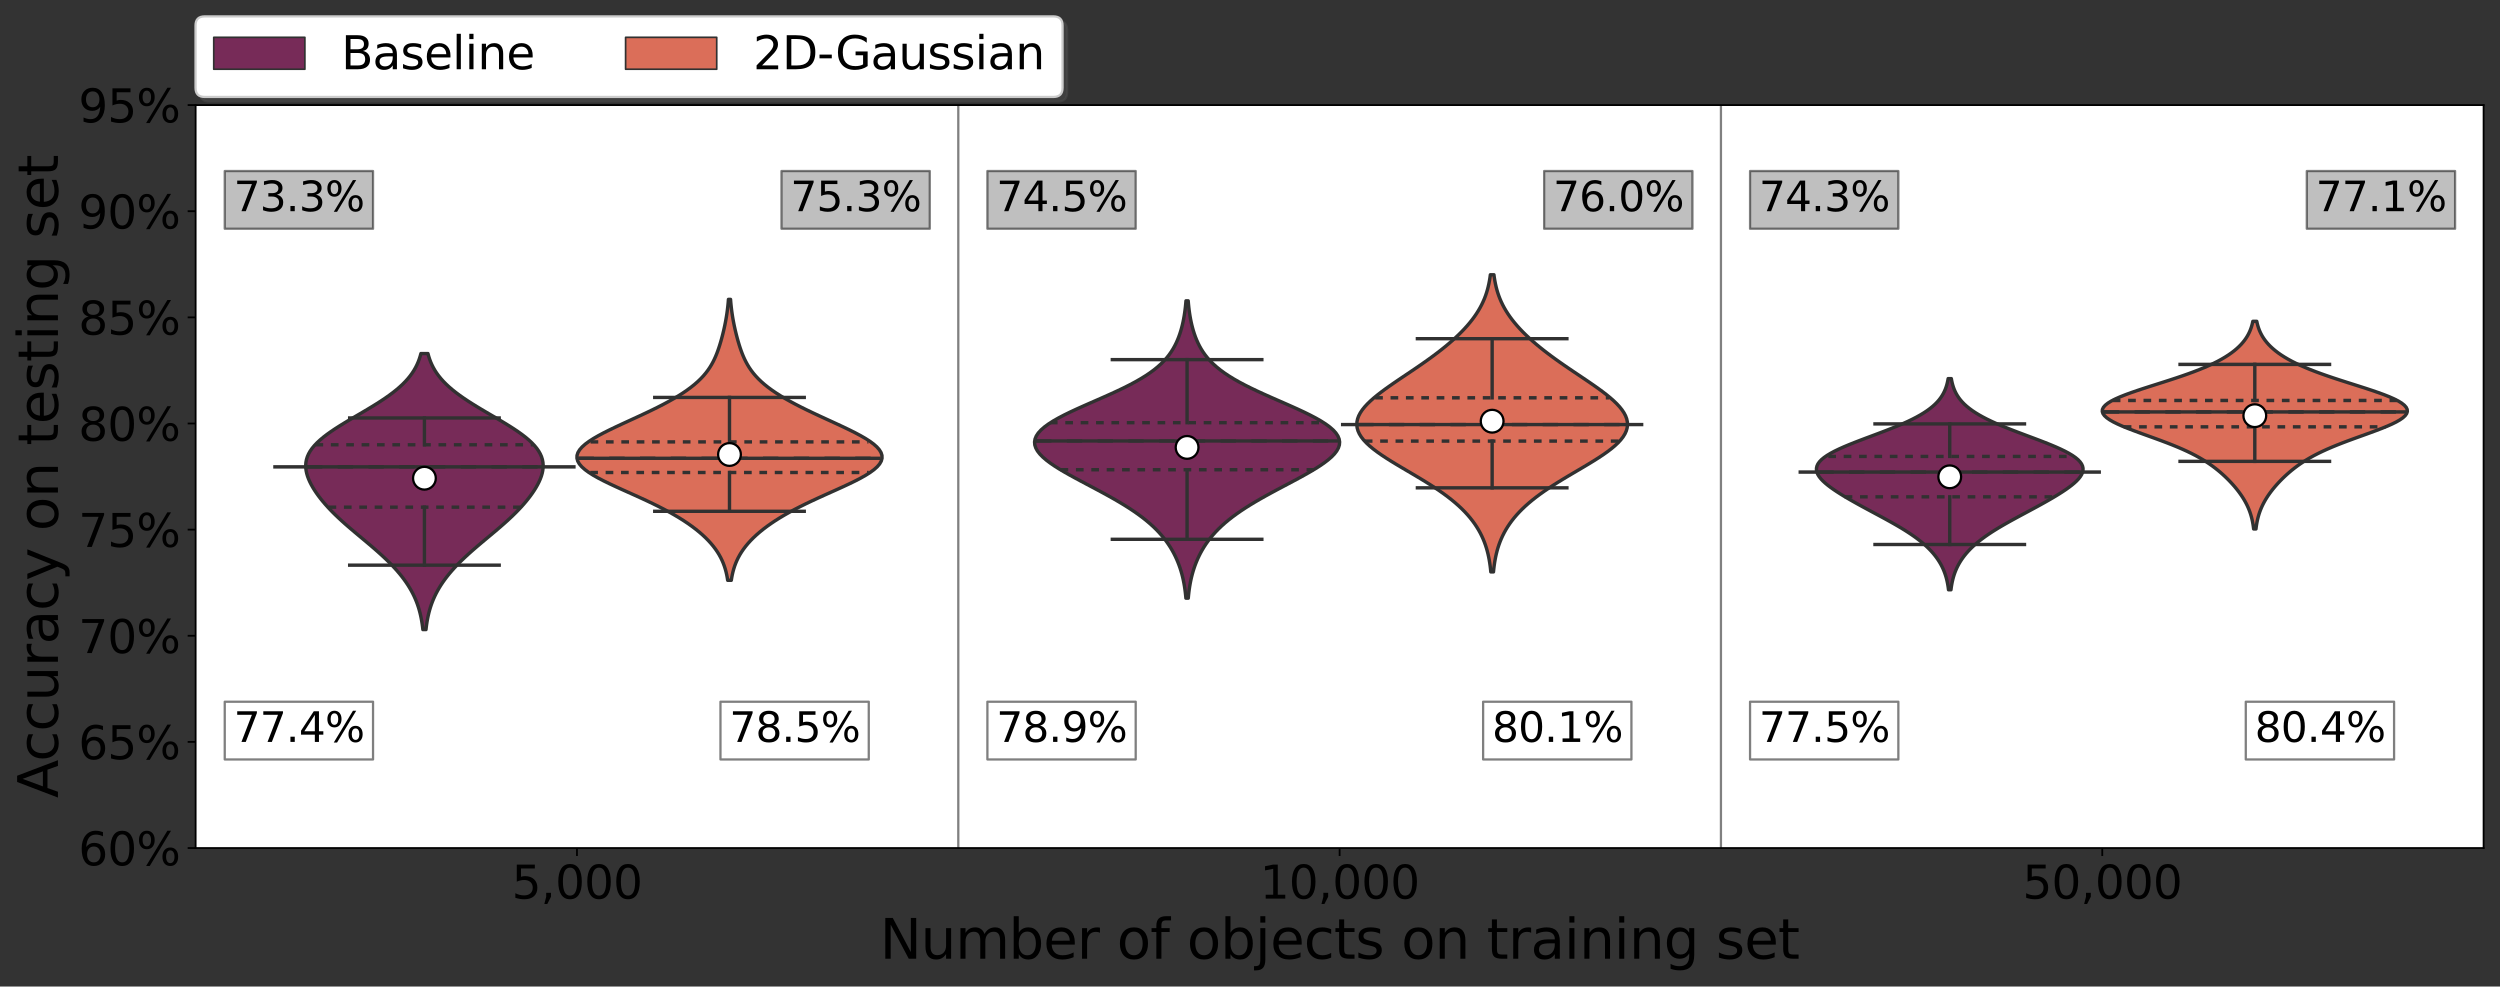 <?xml version="1.0" encoding="utf-8" standalone="no"?>
<!DOCTYPE svg PUBLIC "-//W3C//DTD SVG 1.1//EN"
  "http://www.w3.org/Graphics/SVG/1.1/DTD/svg11.dtd">
<svg height="433.068pt" version="1.1" viewBox="0 0 1097.481 433.068" width="1097.481pt" xmlns="http://www.w3.org/2000/svg" xmlns:xlink="http://www.w3.org/1999/xlink">
 <rect x="0" y="0" width="1097.481" height="433.068" fill="#333333" stroke="none"/>
 <defs>
  <style type="text/css">*{stroke-linecap:butt;stroke-linejoin:round;}</style>
 </defs>
 <g id="figure_1">
  <g id="patch_1">
   <path d="M 0 433.068 
L 1097.481 433.068 
L 1097.481 -0 
L 0 -0 
z
" style="fill:none;"/>
  </g>
  <g id="axes_1">
   <g id="patch_2">
    <path d="M 85.881 372.284 
L 1090.281 372.284 
L 1090.281 46.124 
L 85.881 46.124 
z
" style="fill:#ffffff;"/>
   </g>
   <g id="PolyCollection_1">
    <defs>
     <path d="M 187 -156.685 
L 185.641 -156.685 
L 185.499 -157.909 
L 185.332 -159.133 
L 185.139 -160.357 
L 184.916 -161.581 
L 184.662 -162.805 
L 184.373 -164.029 
L 184.046 -165.253 
L 183.68 -166.477 
L 183.271 -167.701 
L 182.816 -168.925 
L 182.315 -170.149 
L 181.765 -171.373 
L 181.163 -172.597 
L 180.51 -173.821 
L 179.802 -175.045 
L 179.04 -176.269 
L 178.223 -177.493 
L 177.35 -178.717 
L 176.422 -179.942 
L 175.438 -181.166 
L 174.399 -182.39 
L 173.306 -183.614 
L 172.161 -184.838 
L 170.966 -186.062 
L 169.723 -187.286 
L 168.435 -188.51 
L 167.106 -189.734 
L 165.741 -190.958 
L 164.344 -192.182 
L 162.92 -193.406 
L 161.476 -194.63 
L 160.018 -195.854 
L 158.554 -197.078 
L 157.088 -198.302 
L 155.63 -199.526 
L 154.186 -200.75 
L 152.762 -201.974 
L 151.364 -203.198 
L 149.999 -204.422 
L 148.671 -205.646 
L 147.384 -206.87 
L 146.142 -208.094 
L 144.948 -209.318 
L 143.803 -210.542 
L 142.71 -211.766 
L 141.669 -212.99 
L 140.682 -214.214 
L 139.75 -215.438 
L 138.875 -216.662 
L 138.058 -217.886 
L 137.304 -219.11 
L 136.616 -220.334 
L 135.999 -221.558 
L 135.459 -222.782 
L 135.004 -224.006 
L 134.641 -225.23 
L 134.381 -226.454 
L 134.231 -227.678 
L 134.201 -228.902 
L 134.301 -230.126 
L 134.539 -231.35 
L 134.923 -232.574 
L 135.458 -233.798 
L 136.15 -235.023 
L 136.999 -236.247 
L 138.008 -237.471 
L 139.172 -238.695 
L 140.488 -239.919 
L 141.946 -241.143 
L 143.538 -242.367 
L 145.251 -243.591 
L 147.071 -244.815 
L 148.982 -246.039 
L 150.966 -247.263 
L 153.004 -248.487 
L 155.079 -249.711 
L 157.17 -250.935 
L 159.259 -252.159 
L 161.328 -253.383 
L 163.36 -254.607 
L 165.338 -255.831 
L 167.25 -257.055 
L 169.082 -258.279 
L 170.825 -259.503 
L 172.469 -260.727 
L 174.009 -261.951 
L 175.44 -263.175 
L 176.761 -264.399 
L 177.971 -265.623 
L 179.071 -266.847 
L 180.063 -268.071 
L 180.952 -269.295 
L 181.743 -270.519 
L 182.441 -271.743 
L 183.053 -272.967 
L 183.586 -274.191 
L 184.046 -275.415 
L 184.441 -276.639 
L 184.777 -277.863 
L 187.864 -277.863 
L 187.864 -277.863 
L 188.2 -276.639 
L 188.595 -275.415 
L 189.055 -274.191 
L 189.588 -272.967 
L 190.2 -271.743 
L 190.898 -270.519 
L 191.689 -269.295 
L 192.578 -268.071 
L 193.571 -266.847 
L 194.67 -265.623 
L 195.88 -264.399 
L 197.201 -263.175 
L 198.632 -261.951 
L 200.172 -260.727 
L 201.817 -259.503 
L 203.559 -258.279 
L 205.391 -257.055 
L 207.303 -255.831 
L 209.282 -254.607 
L 211.313 -253.383 
L 213.382 -252.159 
L 215.471 -250.935 
L 217.563 -249.711 
L 219.637 -248.487 
L 221.676 -247.263 
L 223.659 -246.039 
L 225.57 -244.815 
L 227.39 -243.591 
L 229.103 -242.367 
L 230.695 -241.143 
L 232.154 -239.919 
L 233.469 -238.695 
L 234.633 -237.471 
L 235.642 -236.247 
L 236.492 -235.023 
L 237.183 -233.798 
L 237.719 -232.574 
L 238.102 -231.35 
L 238.34 -230.126 
L 238.44 -228.902 
L 238.411 -227.678 
L 238.261 -226.454 
L 238 -225.23 
L 237.638 -224.006 
L 237.182 -222.782 
L 236.643 -221.558 
L 236.026 -220.334 
L 235.337 -219.11 
L 234.583 -217.886 
L 233.767 -216.662 
L 232.891 -215.438 
L 231.959 -214.214 
L 230.972 -212.99 
L 229.931 -211.766 
L 228.838 -210.542 
L 227.693 -209.318 
L 226.499 -208.094 
L 225.257 -206.87 
L 223.97 -205.646 
L 222.642 -204.422 
L 221.277 -203.198 
L 219.879 -201.974 
L 218.455 -200.75 
L 217.011 -199.526 
L 215.553 -198.302 
L 214.088 -197.078 
L 212.623 -195.854 
L 211.165 -194.63 
L 209.721 -193.406 
L 208.297 -192.182 
L 206.9 -190.958 
L 205.535 -189.734 
L 204.206 -188.51 
L 202.918 -187.286 
L 201.675 -186.062 
L 200.48 -184.838 
L 199.335 -183.614 
L 198.242 -182.39 
L 197.203 -181.166 
L 196.219 -179.942 
L 195.291 -178.717 
L 194.418 -177.493 
L 193.601 -176.269 
L 192.839 -175.045 
L 192.132 -173.821 
L 191.478 -172.597 
L 190.877 -171.373 
L 190.326 -170.149 
L 189.825 -168.925 
L 189.371 -167.701 
L 188.961 -166.477 
L 188.595 -165.253 
L 188.268 -164.029 
L 187.979 -162.805 
L 187.725 -161.581 
L 187.502 -160.357 
L 187.309 -159.133 
L 187.143 -157.909 
L 187 -156.685 
z
" id="m51117c62fd" style="stroke:#313131;stroke-width:1.5;"/>
    </defs>
    <g clip-path="url(#p4d78e24bde)">
     <use style="fill:#772b58;stroke:#313131;stroke-width:1.5;" x="0" xlink:href="#m51117c62fd" y="433.068"/>
    </g>
   </g>
   <g id="PolyCollection_2">
    <defs>
     <path d="M 321.031 -178.32 
L 319.45 -178.32 
L 319.248 -179.565 
L 319.006 -180.811 
L 318.717 -182.057 
L 318.376 -183.302 
L 317.977 -184.548 
L 317.515 -185.794 
L 316.984 -187.04 
L 316.378 -188.285 
L 315.694 -189.531 
L 314.927 -190.777 
L 314.073 -192.022 
L 313.128 -193.268 
L 312.091 -194.514 
L 310.957 -195.76 
L 309.726 -197.005 
L 308.395 -198.251 
L 306.961 -199.497 
L 305.423 -200.742 
L 303.779 -201.988 
L 302.026 -203.234 
L 300.163 -204.48 
L 298.186 -205.725 
L 296.095 -206.971 
L 293.891 -208.217 
L 291.574 -209.462 
L 289.15 -210.708 
L 286.626 -211.954 
L 284.013 -213.2 
L 281.325 -214.445 
L 278.584 -215.691 
L 275.813 -216.937 
L 273.043 -218.182 
L 270.306 -219.428 
L 267.64 -220.674 
L 265.085 -221.92 
L 262.682 -223.165 
L 260.474 -224.411 
L 258.5 -225.657 
L 256.799 -226.902 
L 255.402 -228.148 
L 254.337 -229.394 
L 253.626 -230.64 
L 253.281 -231.885 
L 253.306 -233.131 
L 253.7 -234.377 
L 254.451 -235.622 
L 255.542 -236.868 
L 256.947 -238.114 
L 258.639 -239.36 
L 260.584 -240.605 
L 262.745 -241.851 
L 265.087 -243.097 
L 267.573 -244.342 
L 270.165 -245.588 
L 272.829 -246.834 
L 275.534 -248.08 
L 278.25 -249.325 
L 280.951 -250.571 
L 283.612 -251.817 
L 286.214 -253.062 
L 288.739 -254.308 
L 291.171 -255.554 
L 293.499 -256.8 
L 295.712 -258.045 
L 297.802 -259.291 
L 299.763 -260.537 
L 301.591 -261.783 
L 303.284 -263.028 
L 304.842 -264.274 
L 306.267 -265.52 
L 307.564 -266.765 
L 308.737 -268.011 
L 309.793 -269.257 
L 310.742 -270.503 
L 311.591 -271.748 
L 312.352 -272.994 
L 313.034 -274.24 
L 313.647 -275.485 
L 314.201 -276.731 
L 314.705 -277.977 
L 315.168 -279.223 
L 315.595 -280.468 
L 315.994 -281.714 
L 316.368 -282.96 
L 316.721 -284.205 
L 317.055 -285.451 
L 317.372 -286.697 
L 317.671 -287.943 
L 317.954 -289.188 
L 318.22 -290.434 
L 318.468 -291.68 
L 318.697 -292.925 
L 318.908 -294.171 
L 319.1 -295.417 
L 319.272 -296.663 
L 319.426 -297.908 
L 319.562 -299.154 
L 319.68 -300.4 
L 319.782 -301.645 
L 320.699 -301.645 
L 320.699 -301.645 
L 320.801 -300.4 
L 320.919 -299.154 
L 321.055 -297.908 
L 321.209 -296.663 
L 321.382 -295.417 
L 321.573 -294.171 
L 321.784 -292.925 
L 322.014 -291.68 
L 322.261 -290.434 
L 322.527 -289.188 
L 322.81 -287.943 
L 323.11 -286.697 
L 323.426 -285.451 
L 323.76 -284.205 
L 324.113 -282.96 
L 324.487 -281.714 
L 324.886 -280.468 
L 325.314 -279.223 
L 325.776 -277.977 
L 326.28 -276.731 
L 326.835 -275.485 
L 327.448 -274.24 
L 328.13 -272.994 
L 328.89 -271.748 
L 329.74 -270.503 
L 330.688 -269.257 
L 331.745 -268.011 
L 332.918 -266.765 
L 334.214 -265.52 
L 335.64 -264.274 
L 337.198 -263.028 
L 338.891 -261.783 
L 340.719 -260.537 
L 342.679 -259.291 
L 344.769 -258.045 
L 346.982 -256.8 
L 349.31 -255.554 
L 351.742 -254.308 
L 354.267 -253.062 
L 356.869 -251.817 
L 359.531 -250.571 
L 362.231 -249.325 
L 364.947 -248.08 
L 367.652 -246.834 
L 370.317 -245.588 
L 372.909 -244.342 
L 375.394 -243.097 
L 377.736 -241.851 
L 379.898 -240.605 
L 381.842 -239.36 
L 383.534 -238.114 
L 384.94 -236.868 
L 386.03 -235.622 
L 386.781 -234.377 
L 387.175 -233.131 
L 387.201 -231.885 
L 386.855 -230.64 
L 386.144 -229.394 
L 385.079 -228.148 
L 383.683 -226.902 
L 381.981 -225.657 
L 380.007 -224.411 
L 377.799 -223.165 
L 375.397 -221.92 
L 372.842 -220.674 
L 370.176 -219.428 
L 367.439 -218.182 
L 364.668 -216.937 
L 361.897 -215.691 
L 359.156 -214.445 
L 356.469 -213.2 
L 353.855 -211.954 
L 351.331 -210.708 
L 348.907 -209.462 
L 346.59 -208.217 
L 344.386 -206.971 
L 342.295 -205.725 
L 340.319 -204.48 
L 338.455 -203.234 
L 336.702 -201.988 
L 335.058 -200.742 
L 333.52 -199.497 
L 332.087 -198.251 
L 330.755 -197.005 
L 329.524 -195.76 
L 328.391 -194.514 
L 327.353 -193.268 
L 326.408 -192.022 
L 325.554 -190.777 
L 324.787 -189.531 
L 324.103 -188.285 
L 323.498 -187.04 
L 322.966 -185.794 
L 322.504 -184.548 
L 322.105 -183.302 
L 321.764 -182.057 
L 321.476 -180.811 
L 321.233 -179.565 
L 321.031 -178.32 
z
" id="me17cbd55e5" style="stroke:#313131;stroke-width:1.5;"/>
    </defs>
    <g clip-path="url(#p4d78e24bde)">
     <use style="fill:#db6e59;stroke:#313131;stroke-width:1.5;" x="0" xlink:href="#me17cbd55e5" y="433.068"/>
    </g>
   </g>
   <g id="PolyCollection_3">
    <defs>
     <path d="M 521.641 -170.484 
L 520.6 -170.484 
L 520.477 -171.802 
L 520.33 -173.121 
L 520.159 -174.439 
L 519.959 -175.757 
L 519.729 -177.076 
L 519.467 -178.394 
L 519.17 -179.712 
L 518.834 -181.031 
L 518.46 -182.349 
L 518.043 -183.668 
L 517.581 -184.986 
L 517.072 -186.304 
L 516.514 -187.623 
L 515.903 -188.941 
L 515.236 -190.26 
L 514.509 -191.578 
L 513.718 -192.896 
L 512.859 -194.215 
L 511.928 -195.533 
L 510.918 -196.852 
L 509.824 -198.17 
L 508.643 -199.488 
L 507.368 -200.807 
L 505.996 -202.125 
L 504.523 -203.443 
L 502.946 -204.762 
L 501.264 -206.08 
L 499.475 -207.399 
L 497.583 -208.717 
L 495.588 -210.035 
L 493.496 -211.354 
L 491.313 -212.672 
L 489.047 -213.991 
L 486.708 -215.309 
L 484.308 -216.627 
L 481.861 -217.946 
L 479.383 -219.264 
L 476.893 -220.582 
L 474.41 -221.901 
L 471.956 -223.219 
L 469.554 -224.538 
L 467.231 -225.856 
L 465.012 -227.174 
L 462.925 -228.493 
L 460.998 -229.811 
L 459.259 -231.13 
L 457.735 -232.448 
L 456.452 -233.766 
L 455.433 -235.085 
L 454.701 -236.403 
L 454.272 -237.721 
L 454.161 -239.04 
L 454.376 -240.358 
L 454.921 -241.677 
L 455.796 -242.995 
L 456.993 -244.313 
L 458.5 -245.632 
L 460.299 -246.95 
L 462.366 -248.269 
L 464.676 -249.587 
L 467.195 -250.905 
L 469.889 -252.224 
L 472.721 -253.542 
L 475.653 -254.86 
L 478.644 -256.179 
L 481.657 -257.497 
L 484.654 -258.816 
L 487.602 -260.134 
L 490.468 -261.452 
L 493.226 -262.771 
L 495.853 -264.089 
L 498.33 -265.408 
L 500.645 -266.726 
L 502.79 -268.044 
L 504.761 -269.363 
L 506.558 -270.681 
L 508.187 -272 
L 509.655 -273.318 
L 510.971 -274.636 
L 512.147 -275.955 
L 513.195 -277.273 
L 514.127 -278.591 
L 514.956 -279.91 
L 515.694 -281.228 
L 516.351 -282.547 
L 516.937 -283.865 
L 517.46 -285.183 
L 517.928 -286.502 
L 518.347 -287.82 
L 518.721 -289.139 
L 519.055 -290.457 
L 519.353 -291.775 
L 519.617 -293.094 
L 519.851 -294.412 
L 520.055 -295.73 
L 520.234 -297.049 
L 520.389 -298.367 
L 520.521 -299.686 
L 520.634 -301.004 
L 521.607 -301.004 
L 521.607 -301.004 
L 521.72 -299.686 
L 521.853 -298.367 
L 522.007 -297.049 
L 522.186 -295.73 
L 522.391 -294.412 
L 522.624 -293.094 
L 522.888 -291.775 
L 523.186 -290.457 
L 523.52 -289.139 
L 523.894 -287.82 
L 524.313 -286.502 
L 524.781 -285.183 
L 525.304 -283.865 
L 525.89 -282.547 
L 526.547 -281.228 
L 527.285 -279.91 
L 528.114 -278.591 
L 529.047 -277.273 
L 530.094 -275.955 
L 531.27 -274.636 
L 532.586 -273.318 
L 534.054 -272 
L 535.683 -270.681 
L 537.481 -269.363 
L 539.452 -268.044 
L 541.596 -266.726 
L 543.911 -265.408 
L 546.389 -264.089 
L 549.015 -262.771 
L 551.773 -261.452 
L 554.639 -260.134 
L 557.587 -258.816 
L 560.584 -257.497 
L 563.597 -256.179 
L 566.589 -254.86 
L 569.52 -253.542 
L 572.352 -252.224 
L 575.046 -250.905 
L 577.565 -249.587 
L 579.875 -248.269 
L 581.943 -246.95 
L 583.741 -245.632 
L 585.248 -244.313 
L 586.445 -242.995 
L 587.32 -241.677 
L 587.866 -240.358 
L 588.081 -239.04 
L 587.969 -237.721 
L 587.54 -236.403 
L 586.808 -235.085 
L 585.79 -233.766 
L 584.506 -232.448 
L 582.982 -231.13 
L 581.243 -229.811 
L 579.316 -228.493 
L 577.229 -227.174 
L 575.01 -225.856 
L 572.687 -224.538 
L 570.286 -223.219 
L 567.832 -221.901 
L 565.348 -220.582 
L 562.858 -219.264 
L 560.38 -217.946 
L 557.933 -216.627 
L 555.533 -215.309 
L 553.194 -213.991 
L 550.928 -212.672 
L 548.745 -211.354 
L 546.653 -210.035 
L 544.659 -208.717 
L 542.766 -207.399 
L 540.978 -206.08 
L 539.295 -204.762 
L 537.718 -203.443 
L 536.245 -202.125 
L 534.873 -200.807 
L 533.598 -199.488 
L 532.417 -198.17 
L 531.324 -196.852 
L 530.314 -195.533 
L 529.382 -194.215 
L 528.523 -192.896 
L 527.732 -191.578 
L 527.006 -190.26 
L 526.338 -188.941 
L 525.727 -187.623 
L 525.169 -186.304 
L 524.66 -184.986 
L 524.199 -183.668 
L 523.782 -182.349 
L 523.407 -181.031 
L 523.072 -179.712 
L 522.774 -178.394 
L 522.512 -177.076 
L 522.282 -175.757 
L 522.083 -174.439 
L 521.911 -173.121 
L 521.765 -171.802 
L 521.641 -170.484 
z
" id="m2aeb4ec794" style="stroke:#313131;stroke-width:1.5;"/>
    </defs>
    <g clip-path="url(#p4d78e24bde)">
     <use style="fill:#772b58;stroke:#313131;stroke-width:1.5;" x="0" xlink:href="#m2aeb4ec794" y="433.068"/>
    </g>
   </g>
   <g id="PolyCollection_4">
    <defs>
     <path d="M 655.625 -182.009 
L 654.456 -182.009 
L 654.322 -183.327 
L 654.163 -184.644 
L 653.976 -185.962 
L 653.758 -187.28 
L 653.504 -188.597 
L 653.213 -189.915 
L 652.88 -191.232 
L 652.501 -192.55 
L 652.072 -193.868 
L 651.591 -195.185 
L 651.052 -196.503 
L 650.453 -197.82 
L 649.79 -199.138 
L 649.059 -200.456 
L 648.257 -201.773 
L 647.379 -203.091 
L 646.422 -204.408 
L 645.383 -205.726 
L 644.259 -207.043 
L 643.046 -208.361 
L 641.742 -209.679 
L 640.345 -210.996 
L 638.853 -212.314 
L 637.265 -213.631 
L 635.581 -214.949 
L 633.805 -216.267 
L 631.938 -217.584 
L 629.987 -218.902 
L 627.957 -220.219 
L 625.858 -221.537 
L 623.702 -222.855 
L 621.502 -224.172 
L 619.273 -225.49 
L 617.033 -226.807 
L 614.801 -228.125 
L 612.597 -229.442 
L 610.444 -230.76 
L 608.363 -232.078 
L 606.376 -233.395 
L 604.504 -234.713 
L 602.77 -236.03 
L 601.19 -237.348 
L 599.784 -238.666 
L 598.565 -239.983 
L 597.547 -241.301 
L 596.738 -242.618 
L 596.146 -243.936 
L 595.774 -245.254 
L 595.623 -246.571 
L 595.692 -247.889 
L 595.976 -249.206 
L 596.468 -250.524 
L 597.159 -251.842 
L 598.038 -253.159 
L 599.092 -254.477 
L 600.309 -255.794 
L 601.672 -257.112 
L 603.165 -258.429 
L 604.774 -259.747 
L 606.48 -261.065 
L 608.268 -262.382 
L 610.121 -263.7 
L 612.023 -265.017 
L 613.96 -266.335 
L 615.917 -267.653 
L 617.881 -268.97 
L 619.841 -270.288 
L 621.785 -271.605 
L 623.705 -272.923 
L 625.592 -274.241 
L 627.44 -275.558 
L 629.243 -276.876 
L 630.996 -278.193 
L 632.695 -279.511 
L 634.338 -280.828 
L 635.921 -282.146 
L 637.443 -283.464 
L 638.901 -284.781 
L 640.294 -286.099 
L 641.621 -287.416 
L 642.88 -288.734 
L 644.07 -290.052 
L 645.19 -291.369 
L 646.239 -292.687 
L 647.217 -294.004 
L 648.123 -295.322 
L 648.959 -296.64 
L 649.725 -297.957 
L 650.423 -299.275 
L 651.054 -300.592 
L 651.62 -301.91 
L 652.126 -303.227 
L 652.573 -304.545 
L 652.966 -305.863 
L 653.309 -307.18 
L 653.605 -308.498 
L 653.859 -309.815 
L 654.075 -311.133 
L 654.258 -312.451 
L 655.823 -312.451 
L 655.823 -312.451 
L 656.006 -311.133 
L 656.222 -309.815 
L 656.476 -308.498 
L 656.773 -307.18 
L 657.115 -305.863 
L 657.508 -304.545 
L 657.956 -303.227 
L 658.461 -301.91 
L 659.028 -300.592 
L 659.658 -299.275 
L 660.356 -297.957 
L 661.122 -296.64 
L 661.958 -295.322 
L 662.865 -294.004 
L 663.842 -292.687 
L 664.891 -291.369 
L 666.011 -290.052 
L 667.201 -288.734 
L 668.46 -287.416 
L 669.787 -286.099 
L 671.18 -284.781 
L 672.638 -283.464 
L 674.16 -282.146 
L 675.744 -280.828 
L 677.386 -279.511 
L 679.086 -278.193 
L 680.838 -276.876 
L 682.641 -275.558 
L 684.489 -274.241 
L 686.376 -272.923 
L 688.296 -271.605 
L 690.24 -270.288 
L 692.2 -268.97 
L 694.164 -267.653 
L 696.121 -266.335 
L 698.058 -265.017 
L 699.96 -263.7 
L 701.813 -262.382 
L 703.601 -261.065 
L 705.308 -259.747 
L 706.916 -258.429 
L 708.41 -257.112 
L 709.773 -255.794 
L 710.989 -254.477 
L 712.044 -253.159 
L 712.923 -251.842 
L 713.614 -250.524 
L 714.105 -249.206 
L 714.389 -247.889 
L 714.458 -246.571 
L 714.307 -245.254 
L 713.935 -243.936 
L 713.343 -242.618 
L 712.534 -241.301 
L 711.516 -239.983 
L 710.297 -238.666 
L 708.891 -237.348 
L 707.312 -236.03 
L 705.577 -234.713 
L 703.706 -233.395 
L 701.719 -232.078 
L 699.637 -230.76 
L 697.484 -229.442 
L 695.28 -228.125 
L 693.048 -226.807 
L 690.808 -225.49 
L 688.579 -224.172 
L 686.379 -222.855 
L 684.223 -221.537 
L 682.124 -220.219 
L 680.095 -218.902 
L 678.143 -217.584 
L 676.276 -216.267 
L 674.5 -214.949 
L 672.817 -213.631 
L 671.229 -212.314 
L 669.736 -210.996 
L 668.339 -209.679 
L 667.035 -208.361 
L 665.822 -207.043 
L 664.698 -205.726 
L 663.659 -204.408 
L 662.703 -203.091 
L 661.825 -201.773 
L 661.022 -200.456 
L 660.291 -199.138 
L 659.628 -197.82 
L 659.029 -196.503 
L 658.491 -195.185 
L 658.009 -193.868 
L 657.581 -192.55 
L 657.202 -191.232 
L 656.868 -189.915 
L 656.577 -188.597 
L 656.324 -187.28 
L 656.105 -185.962 
L 655.918 -184.644 
L 655.759 -183.327 
L 655.625 -182.009 
z
" id="m644040f24a" style="stroke:#313131;stroke-width:1.5;"/>
    </defs>
    <g clip-path="url(#p4d78e24bde)">
     <use style="fill:#db6e59;stroke:#313131;stroke-width:1.5;" x="0" xlink:href="#m644040f24a" y="433.068"/>
    </g>
   </g>
   <g id="PolyCollection_5">
    <defs>
     <path d="M 856.458 -174.159 
L 855.384 -174.159 
L 855.263 -175.096 
L 855.121 -176.032 
L 854.955 -176.968 
L 854.762 -177.905 
L 854.541 -178.841 
L 854.288 -179.778 
L 854 -180.714 
L 853.676 -181.65 
L 853.313 -182.587 
L 852.907 -183.523 
L 852.458 -184.459 
L 851.962 -185.396 
L 851.417 -186.332 
L 850.821 -187.269 
L 850.171 -188.205 
L 849.466 -189.141 
L 848.702 -190.078 
L 847.878 -191.014 
L 846.992 -191.951 
L 846.042 -192.887 
L 845.026 -193.823 
L 843.943 -194.76 
L 842.793 -195.696 
L 841.575 -196.633 
L 840.289 -197.569 
L 838.938 -198.505 
L 837.524 -199.442 
L 836.049 -200.378 
L 834.519 -201.315 
L 832.937 -202.251 
L 831.311 -203.187 
L 829.647 -204.124 
L 827.951 -205.06 
L 826.232 -205.997 
L 824.496 -206.933 
L 822.752 -207.869 
L 821.007 -208.806 
L 819.268 -209.742 
L 817.541 -210.678 
L 815.834 -211.615 
L 814.152 -212.551 
L 812.501 -213.488 
L 810.887 -214.424 
L 809.316 -215.36 
L 807.796 -216.297 
L 806.334 -217.233 
L 804.939 -218.17 
L 803.621 -219.106 
L 802.39 -220.042 
L 801.26 -220.979 
L 800.245 -221.915 
L 799.359 -222.852 
L 798.617 -223.788 
L 798.037 -224.724 
L 797.633 -225.661 
L 797.421 -226.597 
L 797.413 -227.534 
L 797.621 -228.47 
L 798.053 -229.406 
L 798.715 -230.343 
L 799.608 -231.279 
L 800.73 -232.216 
L 802.075 -233.152 
L 803.632 -234.088 
L 805.387 -235.025 
L 807.321 -235.961 
L 809.415 -236.897 
L 811.643 -237.834 
L 813.98 -238.77 
L 816.399 -239.707 
L 818.872 -240.643 
L 821.373 -241.579 
L 823.873 -242.516 
L 826.349 -243.452 
L 828.777 -244.389 
L 831.137 -245.325 
L 833.41 -246.261 
L 835.582 -247.198 
L 837.641 -248.134 
L 839.577 -249.071 
L 841.384 -250.007 
L 843.058 -250.943 
L 844.6 -251.88 
L 846.008 -252.816 
L 847.287 -253.753 
L 848.44 -254.689 
L 849.474 -255.625 
L 850.395 -256.562 
L 851.21 -257.498 
L 851.927 -258.435 
L 852.553 -259.371 
L 853.098 -260.307 
L 853.567 -261.244 
L 853.971 -262.18 
L 854.314 -263.116 
L 854.606 -264.053 
L 854.851 -264.989 
L 855.056 -265.926 
L 855.226 -266.862 
L 856.615 -266.862 
L 856.615 -266.862 
L 856.786 -265.926 
L 856.99 -264.989 
L 857.236 -264.053 
L 857.527 -263.116 
L 857.871 -262.18 
L 858.274 -261.244 
L 858.744 -260.307 
L 859.288 -259.371 
L 859.915 -258.435 
L 860.631 -257.498 
L 861.446 -256.562 
L 862.367 -255.625 
L 863.401 -254.689 
L 864.554 -253.753 
L 865.833 -252.816 
L 867.242 -251.88 
L 868.783 -250.943 
L 870.457 -250.007 
L 872.265 -249.071 
L 874.2 -248.134 
L 876.259 -247.198 
L 878.431 -246.261 
L 880.704 -245.325 
L 883.064 -244.389 
L 885.492 -243.452 
L 887.968 -242.516 
L 890.469 -241.579 
L 892.969 -240.643 
L 895.442 -239.707 
L 897.861 -238.77 
L 900.198 -237.834 
L 902.426 -236.897 
L 904.52 -235.961 
L 906.455 -235.025 
L 908.209 -234.088 
L 909.767 -233.152 
L 911.111 -232.216 
L 912.234 -231.279 
L 913.127 -230.343 
L 913.789 -229.406 
L 914.221 -228.47 
L 914.429 -227.534 
L 914.421 -226.597 
L 914.208 -225.661 
L 913.804 -224.724 
L 913.224 -223.788 
L 912.483 -222.852 
L 911.597 -221.915 
L 910.581 -220.979 
L 909.451 -220.042 
L 908.221 -219.106 
L 906.902 -218.17 
L 905.507 -217.233 
L 904.045 -216.297 
L 902.525 -215.36 
L 900.954 -214.424 
L 899.341 -213.488 
L 897.69 -212.551 
L 896.007 -211.615 
L 894.3 -210.678 
L 892.574 -209.742 
L 890.834 -208.806 
L 889.089 -207.869 
L 887.345 -206.933 
L 885.61 -205.997 
L 883.89 -205.06 
L 882.195 -204.124 
L 880.53 -203.187 
L 878.904 -202.251 
L 877.323 -201.315 
L 875.792 -200.378 
L 874.318 -199.442 
L 872.903 -198.505 
L 871.552 -197.569 
L 870.267 -196.633 
L 869.048 -195.696 
L 867.898 -194.76 
L 866.815 -193.823 
L 865.799 -192.887 
L 864.849 -191.951 
L 863.963 -191.014 
L 863.139 -190.078 
L 862.376 -189.141 
L 861.67 -188.205 
L 861.02 -187.269 
L 860.424 -186.332 
L 859.879 -185.396 
L 859.383 -184.459 
L 858.934 -183.523 
L 858.529 -182.587 
L 858.165 -181.65 
L 857.841 -180.714 
L 857.554 -179.778 
L 857.301 -178.841 
L 857.079 -177.905 
L 856.887 -176.968 
L 856.721 -176.032 
L 856.578 -175.096 
L 856.458 -174.159 
z
" id="mfc22a0410c" style="stroke:#313131;stroke-width:1.5;"/>
    </defs>
    <g clip-path="url(#p4d78e24bde)">
     <use style="fill:#772b58;stroke:#313131;stroke-width:1.5;" x="0" xlink:href="#mfc22a0410c" y="433.068"/>
    </g>
   </g>
   <g id="PolyCollection_6">
    <defs>
     <path d="M 990.349 -200.865 
L 989.332 -200.865 
L 989.216 -201.786 
L 989.08 -202.707 
L 988.92 -203.627 
L 988.736 -204.548 
L 988.525 -205.468 
L 988.284 -206.389 
L 988.011 -207.31 
L 987.706 -208.23 
L 987.366 -209.151 
L 986.989 -210.071 
L 986.575 -210.992 
L 986.124 -211.912 
L 985.633 -212.833 
L 985.104 -213.754 
L 984.535 -214.674 
L 983.928 -215.595 
L 983.282 -216.515 
L 982.598 -217.436 
L 981.876 -218.357 
L 981.116 -219.277 
L 980.32 -220.198 
L 979.485 -221.118 
L 978.613 -222.039 
L 977.7 -222.96 
L 976.747 -223.88 
L 975.749 -224.801 
L 974.703 -225.721 
L 973.604 -226.642 
L 972.446 -227.562 
L 971.222 -228.483 
L 969.925 -229.404 
L 968.547 -230.324 
L 967.078 -231.245 
L 965.51 -232.165 
L 963.837 -233.086 
L 962.052 -234.007 
L 960.151 -234.927 
L 958.133 -235.848 
L 955.998 -236.768 
L 953.753 -237.689 
L 951.407 -238.61 
L 948.975 -239.53 
L 946.476 -240.451 
L 943.935 -241.371 
L 941.379 -242.292 
L 938.842 -243.212 
L 936.36 -244.133 
L 933.973 -245.054 
L 931.719 -245.974 
L 929.641 -246.895 
L 927.778 -247.815 
L 926.169 -248.736 
L 924.848 -249.657 
L 923.844 -250.577 
L 923.183 -251.498 
L 922.881 -252.418 
L 922.948 -253.339 
L 923.388 -254.26 
L 924.194 -255.18 
L 925.354 -256.101 
L 926.847 -257.021 
L 928.647 -257.942 
L 930.722 -258.862 
L 933.035 -259.783 
L 935.546 -260.704 
L 938.215 -261.624 
L 941 -262.545 
L 943.859 -263.465 
L 946.754 -264.386 
L 949.649 -265.307 
L 952.512 -266.227 
L 955.315 -267.148 
L 958.033 -268.068 
L 960.648 -268.989 
L 963.146 -269.91 
L 965.516 -270.83 
L 967.751 -271.751 
L 969.848 -272.671 
L 971.807 -273.592 
L 973.629 -274.512 
L 975.317 -275.433 
L 976.876 -276.354 
L 978.31 -277.274 
L 979.627 -278.195 
L 980.83 -279.115 
L 981.927 -280.036 
L 982.923 -280.957 
L 983.824 -281.877 
L 984.635 -282.798 
L 985.362 -283.718 
L 986.01 -284.639 
L 986.584 -285.56 
L 987.09 -286.48 
L 987.533 -287.401 
L 987.918 -288.321 
L 988.25 -289.242 
L 988.535 -290.162 
L 988.776 -291.083 
L 988.98 -292.004 
L 990.701 -292.004 
L 990.701 -292.004 
L 990.905 -291.083 
L 991.146 -290.162 
L 991.431 -289.242 
L 991.763 -288.321 
L 992.148 -287.401 
L 992.591 -286.48 
L 993.097 -285.56 
L 993.671 -284.639 
L 994.319 -283.718 
L 995.046 -282.798 
L 995.857 -281.877 
L 996.758 -280.957 
L 997.754 -280.036 
L 998.851 -279.115 
L 1000.054 -278.195 
L 1001.371 -277.274 
L 1002.806 -276.354 
L 1004.364 -275.433 
L 1006.052 -274.512 
L 1007.874 -273.592 
L 1009.833 -272.671 
L 1011.93 -271.751 
L 1014.165 -270.83 
L 1016.535 -269.91 
L 1019.033 -268.989 
L 1021.648 -268.068 
L 1024.367 -267.148 
L 1027.169 -266.227 
L 1030.032 -265.307 
L 1032.927 -264.386 
L 1035.822 -263.465 
L 1038.682 -262.545 
L 1041.466 -261.624 
L 1044.135 -260.704 
L 1046.646 -259.783 
L 1048.959 -258.862 
L 1051.034 -257.942 
L 1052.834 -257.021 
L 1054.328 -256.101 
L 1055.487 -255.18 
L 1056.294 -254.26 
L 1056.733 -253.339 
L 1056.801 -252.418 
L 1056.498 -251.498 
L 1055.837 -250.577 
L 1054.833 -249.657 
L 1053.512 -248.736 
L 1051.903 -247.815 
L 1050.04 -246.895 
L 1047.962 -245.974 
L 1045.709 -245.054 
L 1043.321 -244.133 
L 1040.839 -243.212 
L 1038.302 -242.292 
L 1035.747 -241.371 
L 1033.205 -240.451 
L 1030.706 -239.53 
L 1028.274 -238.61 
L 1025.929 -237.689 
L 1023.683 -236.768 
L 1021.549 -235.848 
L 1019.53 -234.927 
L 1017.629 -234.007 
L 1015.844 -233.086 
L 1014.171 -232.165 
L 1012.604 -231.245 
L 1011.135 -230.324 
L 1009.756 -229.404 
L 1008.459 -228.483 
L 1007.235 -227.562 
L 1006.077 -226.642 
L 1004.978 -225.721 
L 1003.932 -224.801 
L 1002.934 -223.88 
L 1001.981 -222.96 
L 1001.069 -222.039 
L 1000.196 -221.118 
L 999.362 -220.198 
L 998.565 -219.277 
L 997.805 -218.357 
L 997.083 -217.436 
L 996.399 -216.515 
L 995.753 -215.595 
L 995.146 -214.674 
L 994.577 -213.754 
L 994.048 -212.833 
L 993.558 -211.912 
L 993.106 -210.992 
L 992.692 -210.071 
L 992.316 -209.151 
L 991.975 -208.23 
L 991.67 -207.31 
L 991.398 -206.389 
L 991.157 -205.468 
L 990.945 -204.548 
L 990.761 -203.627 
L 990.602 -202.707 
L 990.465 -201.786 
L 990.349 -200.865 
z
" id="mffd9a76fe4" style="stroke:#313131;stroke-width:1.5;"/>
    </defs>
    <g clip-path="url(#p4d78e24bde)">
     <use style="fill:#db6e59;stroke:#313131;stroke-width:1.5;" x="0" xlink:href="#mffd9a76fe4" y="433.068"/>
    </g>
   </g>
   <g id="patch_3">
    <path clip-path="url(#p4d78e24bde)" d="M 253.281 931.415 
L 253.281 931.415 
L 253.281 931.415 
L 253.281 931.415 
z
" style="fill:#772b58;stroke:#313131;stroke-linejoin:miter;stroke-width:0.75;"/>
   </g>
   <g id="patch_4">
    <path clip-path="url(#p4d78e24bde)" d="M 253.281 931.415 
L 253.281 931.415 
L 253.281 931.415 
L 253.281 931.415 
z
" style="fill:#db6e59;stroke:#313131;stroke-linejoin:miter;stroke-width:0.75;"/>
   </g>
   <g id="patch_5">
    <path clip-path="url(#p4d78e24bde)" d="M 253.281 931.415 
L 253.281 931.415 
L 253.281 931.415 
L 253.281 931.415 
z
" style="fill:#772b58;stroke:#313131;stroke-linejoin:miter;stroke-width:0.75;"/>
   </g>
   <g id="patch_6">
    <path clip-path="url(#p4d78e24bde)" d="M 253.281 931.415 
L 253.281 931.415 
L 253.281 931.415 
L 253.281 931.415 
z
" style="fill:#db6e59;stroke:#313131;stroke-linejoin:miter;stroke-width:0.75;"/>
   </g>
   <g id="matplotlib.axis_1">
    <g id="xtick_1">
     <g id="line2d_1">
      <defs>
       <path d="M 0 0 
L 0 3.5 
" id="mb0c72d97a5" style="stroke:#000000;stroke-width:0.8;"/>
      </defs>
      <g>
       <use style="stroke:#000000;stroke-width:0.8;" x="253.281" xlink:href="#mb0c72d97a5" y="372.284"/>
      </g>
     </g>
     <g id="text_1">
      <!-- 5,000 -->
      <g transform="translate(224.653 394.481)scale(0.2 -0.2)">
       <defs>
        <path d="M 691 4666 
L 3169 4666 
L 3169 4134 
L 1269 4134 
L 1269 2991 
Q 1406 3038 1543 3061 
Q 1681 3084 1819 3084 
Q 2600 3084 3056 2656 
Q 3513 2228 3513 1497 
Q 3513 744 3044 326 
Q 2575 -91 1722 -91 
Q 1428 -91 1123 -41 
Q 819 9 494 109 
L 494 744 
Q 775 591 1075 516 
Q 1375 441 1709 441 
Q 2250 441 2565 725 
Q 2881 1009 2881 1497 
Q 2881 1984 2565 2268 
Q 2250 2553 1709 2553 
Q 1456 2553 1204 2497 
Q 953 2441 691 2322 
L 691 4666 
z
" id="DejaVuSans-35" transform="scale(0.016)"/>
        <path d="M 750 794 
L 1409 794 
L 1409 256 
L 897 -744 
L 494 -744 
L 750 256 
L 750 794 
z
" id="DejaVuSans-2c" transform="scale(0.016)"/>
        <path d="M 2034 4250 
Q 1547 4250 1301 3770 
Q 1056 3291 1056 2328 
Q 1056 1369 1301 889 
Q 1547 409 2034 409 
Q 2525 409 2770 889 
Q 3016 1369 3016 2328 
Q 3016 3291 2770 3770 
Q 2525 4250 2034 4250 
z
M 2034 4750 
Q 2819 4750 3233 4129 
Q 3647 3509 3647 2328 
Q 3647 1150 3233 529 
Q 2819 -91 2034 -91 
Q 1250 -91 836 529 
Q 422 1150 422 2328 
Q 422 3509 836 4129 
Q 1250 4750 2034 4750 
z
" id="DejaVuSans-30" transform="scale(0.016)"/>
       </defs>
       <use xlink:href="#DejaVuSans-35"/>
       <use x="63.623" xlink:href="#DejaVuSans-2c"/>
       <use x="95.41" xlink:href="#DejaVuSans-30"/>
       <use x="159.033" xlink:href="#DejaVuSans-30"/>
       <use x="222.656" xlink:href="#DejaVuSans-30"/>
      </g>
     </g>
    </g>
    <g id="xtick_2">
     <g id="line2d_2">
      <g>
       <use style="stroke:#000000;stroke-width:0.8;" x="588.081" xlink:href="#mb0c72d97a5" y="372.284"/>
      </g>
     </g>
     <g id="text_2">
      <!-- 10,000 -->
      <g transform="translate(553.09 394.481)scale(0.2 -0.2)">
       <defs>
        <path d="M 794 531 
L 1825 531 
L 1825 4091 
L 703 3866 
L 703 4441 
L 1819 4666 
L 2450 4666 
L 2450 531 
L 3481 531 
L 3481 0 
L 794 0 
L 794 531 
z
" id="DejaVuSans-31" transform="scale(0.016)"/>
       </defs>
       <use xlink:href="#DejaVuSans-31"/>
       <use x="63.623" xlink:href="#DejaVuSans-30"/>
       <use x="127.246" xlink:href="#DejaVuSans-2c"/>
       <use x="159.033" xlink:href="#DejaVuSans-30"/>
       <use x="222.656" xlink:href="#DejaVuSans-30"/>
       <use x="286.279" xlink:href="#DejaVuSans-30"/>
      </g>
     </g>
    </g>
    <g id="xtick_3">
     <g id="line2d_3">
      <g>
       <use style="stroke:#000000;stroke-width:0.8;" x="922.881" xlink:href="#mb0c72d97a5" y="372.284"/>
      </g>
     </g>
     <g id="text_3">
      <!-- 50,000 -->
      <g transform="translate(887.89 394.481)scale(0.2 -0.2)">
       <use xlink:href="#DejaVuSans-35"/>
       <use x="63.623" xlink:href="#DejaVuSans-30"/>
       <use x="127.246" xlink:href="#DejaVuSans-2c"/>
       <use x="159.033" xlink:href="#DejaVuSans-30"/>
       <use x="222.656" xlink:href="#DejaVuSans-30"/>
       <use x="286.279" xlink:href="#DejaVuSans-30"/>
      </g>
     </g>
    </g>
    <g id="text_4">
     <!-- Number of objects on training set -->
     <g transform="translate(386.233 420.877)scale(0.24 -0.24)">
      <defs>
       <path d="M 628 4666 
L 1478 4666 
L 3547 763 
L 3547 4666 
L 4159 4666 
L 4159 0 
L 3309 0 
L 1241 3903 
L 1241 0 
L 628 0 
L 628 4666 
z
" id="DejaVuSans-4e" transform="scale(0.016)"/>
       <path d="M 544 1381 
L 544 3500 
L 1119 3500 
L 1119 1403 
Q 1119 906 1312 657 
Q 1506 409 1894 409 
Q 2359 409 2629 706 
Q 2900 1003 2900 1516 
L 2900 3500 
L 3475 3500 
L 3475 0 
L 2900 0 
L 2900 538 
Q 2691 219 2414 64 
Q 2138 -91 1772 -91 
Q 1169 -91 856 284 
Q 544 659 544 1381 
z
M 1991 3584 
L 1991 3584 
z
" id="DejaVuSans-75" transform="scale(0.016)"/>
       <path d="M 3328 2828 
Q 3544 3216 3844 3400 
Q 4144 3584 4550 3584 
Q 5097 3584 5394 3201 
Q 5691 2819 5691 2113 
L 5691 0 
L 5113 0 
L 5113 2094 
Q 5113 2597 4934 2840 
Q 4756 3084 4391 3084 
Q 3944 3084 3684 2787 
Q 3425 2491 3425 1978 
L 3425 0 
L 2847 0 
L 2847 2094 
Q 2847 2600 2669 2842 
Q 2491 3084 2119 3084 
Q 1678 3084 1418 2786 
Q 1159 2488 1159 1978 
L 1159 0 
L 581 0 
L 581 3500 
L 1159 3500 
L 1159 2956 
Q 1356 3278 1631 3431 
Q 1906 3584 2284 3584 
Q 2666 3584 2933 3390 
Q 3200 3197 3328 2828 
z
" id="DejaVuSans-6d" transform="scale(0.016)"/>
       <path d="M 3116 1747 
Q 3116 2381 2855 2742 
Q 2594 3103 2138 3103 
Q 1681 3103 1420 2742 
Q 1159 2381 1159 1747 
Q 1159 1113 1420 752 
Q 1681 391 2138 391 
Q 2594 391 2855 752 
Q 3116 1113 3116 1747 
z
M 1159 2969 
Q 1341 3281 1617 3432 
Q 1894 3584 2278 3584 
Q 2916 3584 3314 3078 
Q 3713 2572 3713 1747 
Q 3713 922 3314 415 
Q 2916 -91 2278 -91 
Q 1894 -91 1617 61 
Q 1341 213 1159 525 
L 1159 0 
L 581 0 
L 581 4863 
L 1159 4863 
L 1159 2969 
z
" id="DejaVuSans-62" transform="scale(0.016)"/>
       <path d="M 3597 1894 
L 3597 1613 
L 953 1613 
Q 991 1019 1311 708 
Q 1631 397 2203 397 
Q 2534 397 2845 478 
Q 3156 559 3463 722 
L 3463 178 
Q 3153 47 2828 -22 
Q 2503 -91 2169 -91 
Q 1331 -91 842 396 
Q 353 884 353 1716 
Q 353 2575 817 3079 
Q 1281 3584 2069 3584 
Q 2775 3584 3186 3129 
Q 3597 2675 3597 1894 
z
M 3022 2063 
Q 3016 2534 2758 2815 
Q 2500 3097 2075 3097 
Q 1594 3097 1305 2825 
Q 1016 2553 972 2059 
L 3022 2063 
z
" id="DejaVuSans-65" transform="scale(0.016)"/>
       <path d="M 2631 2963 
Q 2534 3019 2420 3045 
Q 2306 3072 2169 3072 
Q 1681 3072 1420 2755 
Q 1159 2438 1159 1844 
L 1159 0 
L 581 0 
L 581 3500 
L 1159 3500 
L 1159 2956 
Q 1341 3275 1631 3429 
Q 1922 3584 2338 3584 
Q 2397 3584 2469 3576 
Q 2541 3569 2628 3553 
L 2631 2963 
z
" id="DejaVuSans-72" transform="scale(0.016)"/>
       <path id="DejaVuSans-20" transform="scale(0.016)"/>
       <path d="M 1959 3097 
Q 1497 3097 1228 2736 
Q 959 2375 959 1747 
Q 959 1119 1226 758 
Q 1494 397 1959 397 
Q 2419 397 2687 759 
Q 2956 1122 2956 1747 
Q 2956 2369 2687 2733 
Q 2419 3097 1959 3097 
z
M 1959 3584 
Q 2709 3584 3137 3096 
Q 3566 2609 3566 1747 
Q 3566 888 3137 398 
Q 2709 -91 1959 -91 
Q 1206 -91 779 398 
Q 353 888 353 1747 
Q 353 2609 779 3096 
Q 1206 3584 1959 3584 
z
" id="DejaVuSans-6f" transform="scale(0.016)"/>
       <path d="M 2375 4863 
L 2375 4384 
L 1825 4384 
Q 1516 4384 1395 4259 
Q 1275 4134 1275 3809 
L 1275 3500 
L 2222 3500 
L 2222 3053 
L 1275 3053 
L 1275 0 
L 697 0 
L 697 3053 
L 147 3053 
L 147 3500 
L 697 3500 
L 697 3744 
Q 697 4328 969 4595 
Q 1241 4863 1831 4863 
L 2375 4863 
z
" id="DejaVuSans-66" transform="scale(0.016)"/>
       <path d="M 603 3500 
L 1178 3500 
L 1178 -63 
Q 1178 -731 923 -1031 
Q 669 -1331 103 -1331 
L -116 -1331 
L -116 -844 
L 38 -844 
Q 366 -844 484 -692 
Q 603 -541 603 -63 
L 603 3500 
z
M 603 4863 
L 1178 4863 
L 1178 4134 
L 603 4134 
L 603 4863 
z
" id="DejaVuSans-6a" transform="scale(0.016)"/>
       <path d="M 3122 3366 
L 3122 2828 
Q 2878 2963 2633 3030 
Q 2388 3097 2138 3097 
Q 1578 3097 1268 2742 
Q 959 2388 959 1747 
Q 959 1106 1268 751 
Q 1578 397 2138 397 
Q 2388 397 2633 464 
Q 2878 531 3122 666 
L 3122 134 
Q 2881 22 2623 -34 
Q 2366 -91 2075 -91 
Q 1284 -91 818 406 
Q 353 903 353 1747 
Q 353 2603 823 3093 
Q 1294 3584 2113 3584 
Q 2378 3584 2631 3529 
Q 2884 3475 3122 3366 
z
" id="DejaVuSans-63" transform="scale(0.016)"/>
       <path d="M 1172 4494 
L 1172 3500 
L 2356 3500 
L 2356 3053 
L 1172 3053 
L 1172 1153 
Q 1172 725 1289 603 
Q 1406 481 1766 481 
L 2356 481 
L 2356 0 
L 1766 0 
Q 1100 0 847 248 
Q 594 497 594 1153 
L 594 3053 
L 172 3053 
L 172 3500 
L 594 3500 
L 594 4494 
L 1172 4494 
z
" id="DejaVuSans-74" transform="scale(0.016)"/>
       <path d="M 2834 3397 
L 2834 2853 
Q 2591 2978 2328 3040 
Q 2066 3103 1784 3103 
Q 1356 3103 1142 2972 
Q 928 2841 928 2578 
Q 928 2378 1081 2264 
Q 1234 2150 1697 2047 
L 1894 2003 
Q 2506 1872 2764 1633 
Q 3022 1394 3022 966 
Q 3022 478 2636 193 
Q 2250 -91 1575 -91 
Q 1294 -91 989 -36 
Q 684 19 347 128 
L 347 722 
Q 666 556 975 473 
Q 1284 391 1588 391 
Q 1994 391 2212 530 
Q 2431 669 2431 922 
Q 2431 1156 2273 1281 
Q 2116 1406 1581 1522 
L 1381 1569 
Q 847 1681 609 1914 
Q 372 2147 372 2553 
Q 372 3047 722 3315 
Q 1072 3584 1716 3584 
Q 2034 3584 2315 3537 
Q 2597 3491 2834 3397 
z
" id="DejaVuSans-73" transform="scale(0.016)"/>
       <path d="M 3513 2113 
L 3513 0 
L 2938 0 
L 2938 2094 
Q 2938 2591 2744 2837 
Q 2550 3084 2163 3084 
Q 1697 3084 1428 2787 
Q 1159 2491 1159 1978 
L 1159 0 
L 581 0 
L 581 3500 
L 1159 3500 
L 1159 2956 
Q 1366 3272 1645 3428 
Q 1925 3584 2291 3584 
Q 2894 3584 3203 3211 
Q 3513 2838 3513 2113 
z
" id="DejaVuSans-6e" transform="scale(0.016)"/>
       <path d="M 2194 1759 
Q 1497 1759 1228 1600 
Q 959 1441 959 1056 
Q 959 750 1161 570 
Q 1363 391 1709 391 
Q 2188 391 2477 730 
Q 2766 1069 2766 1631 
L 2766 1759 
L 2194 1759 
z
M 3341 1997 
L 3341 0 
L 2766 0 
L 2766 531 
Q 2569 213 2275 61 
Q 1981 -91 1556 -91 
Q 1019 -91 701 211 
Q 384 513 384 1019 
Q 384 1609 779 1909 
Q 1175 2209 1959 2209 
L 2766 2209 
L 2766 2266 
Q 2766 2663 2505 2880 
Q 2244 3097 1772 3097 
Q 1472 3097 1187 3025 
Q 903 2953 641 2809 
L 641 3341 
Q 956 3463 1253 3523 
Q 1550 3584 1831 3584 
Q 2591 3584 2966 3190 
Q 3341 2797 3341 1997 
z
" id="DejaVuSans-61" transform="scale(0.016)"/>
       <path d="M 603 3500 
L 1178 3500 
L 1178 0 
L 603 0 
L 603 3500 
z
M 603 4863 
L 1178 4863 
L 1178 4134 
L 603 4134 
L 603 4863 
z
" id="DejaVuSans-69" transform="scale(0.016)"/>
       <path d="M 2906 1791 
Q 2906 2416 2648 2759 
Q 2391 3103 1925 3103 
Q 1463 3103 1205 2759 
Q 947 2416 947 1791 
Q 947 1169 1205 825 
Q 1463 481 1925 481 
Q 2391 481 2648 825 
Q 2906 1169 2906 1791 
z
M 3481 434 
Q 3481 -459 3084 -895 
Q 2688 -1331 1869 -1331 
Q 1566 -1331 1297 -1286 
Q 1028 -1241 775 -1147 
L 775 -588 
Q 1028 -725 1275 -790 
Q 1522 -856 1778 -856 
Q 2344 -856 2625 -561 
Q 2906 -266 2906 331 
L 2906 616 
Q 2728 306 2450 153 
Q 2172 0 1784 0 
Q 1141 0 747 490 
Q 353 981 353 1791 
Q 353 2603 747 3093 
Q 1141 3584 1784 3584 
Q 2172 3584 2450 3431 
Q 2728 3278 2906 2969 
L 2906 3500 
L 3481 3500 
L 3481 434 
z
" id="DejaVuSans-67" transform="scale(0.016)"/>
      </defs>
      <use xlink:href="#DejaVuSans-4e"/>
      <use x="74.805" xlink:href="#DejaVuSans-75"/>
      <use x="138.184" xlink:href="#DejaVuSans-6d"/>
      <use x="235.596" xlink:href="#DejaVuSans-62"/>
      <use x="299.072" xlink:href="#DejaVuSans-65"/>
      <use x="360.596" xlink:href="#DejaVuSans-72"/>
      <use x="401.709" xlink:href="#DejaVuSans-20"/>
      <use x="433.496" xlink:href="#DejaVuSans-6f"/>
      <use x="494.678" xlink:href="#DejaVuSans-66"/>
      <use x="529.883" xlink:href="#DejaVuSans-20"/>
      <use x="561.67" xlink:href="#DejaVuSans-6f"/>
      <use x="622.852" xlink:href="#DejaVuSans-62"/>
      <use x="686.328" xlink:href="#DejaVuSans-6a"/>
      <use x="714.111" xlink:href="#DejaVuSans-65"/>
      <use x="775.635" xlink:href="#DejaVuSans-63"/>
      <use x="830.615" xlink:href="#DejaVuSans-74"/>
      <use x="869.824" xlink:href="#DejaVuSans-73"/>
      <use x="921.924" xlink:href="#DejaVuSans-20"/>
      <use x="953.711" xlink:href="#DejaVuSans-6f"/>
      <use x="1014.893" xlink:href="#DejaVuSans-6e"/>
      <use x="1078.271" xlink:href="#DejaVuSans-20"/>
      <use x="1110.059" xlink:href="#DejaVuSans-74"/>
      <use x="1149.268" xlink:href="#DejaVuSans-72"/>
      <use x="1190.381" xlink:href="#DejaVuSans-61"/>
      <use x="1251.66" xlink:href="#DejaVuSans-69"/>
      <use x="1279.443" xlink:href="#DejaVuSans-6e"/>
      <use x="1342.822" xlink:href="#DejaVuSans-69"/>
      <use x="1370.605" xlink:href="#DejaVuSans-6e"/>
      <use x="1433.984" xlink:href="#DejaVuSans-67"/>
      <use x="1497.461" xlink:href="#DejaVuSans-20"/>
      <use x="1529.248" xlink:href="#DejaVuSans-73"/>
      <use x="1581.348" xlink:href="#DejaVuSans-65"/>
      <use x="1642.871" xlink:href="#DejaVuSans-74"/>
     </g>
    </g>
   </g>
   <g id="matplotlib.axis_2">
    <g id="ytick_1">
     <g id="line2d_4">
      <defs>
       <path d="M 0 0 
L -3.5 0 
" id="m131a1c4c5c" style="stroke:#000000;stroke-width:0.8;"/>
      </defs>
      <g>
       <use style="stroke:#000000;stroke-width:0.8;" x="85.881" xlink:href="#m131a1c4c5c" y="372.284"/>
      </g>
     </g>
     <g id="text_5">
      <!-- 60% -->
      <g transform="translate(34.428 379.882)scale(0.2 -0.2)">
       <defs>
        <path d="M 2113 2584 
Q 1688 2584 1439 2293 
Q 1191 2003 1191 1497 
Q 1191 994 1439 701 
Q 1688 409 2113 409 
Q 2538 409 2786 701 
Q 3034 994 3034 1497 
Q 3034 2003 2786 2293 
Q 2538 2584 2113 2584 
z
M 3366 4563 
L 3366 3988 
Q 3128 4100 2886 4159 
Q 2644 4219 2406 4219 
Q 1781 4219 1451 3797 
Q 1122 3375 1075 2522 
Q 1259 2794 1537 2939 
Q 1816 3084 2150 3084 
Q 2853 3084 3261 2657 
Q 3669 2231 3669 1497 
Q 3669 778 3244 343 
Q 2819 -91 2113 -91 
Q 1303 -91 875 529 
Q 447 1150 447 2328 
Q 447 3434 972 4092 
Q 1497 4750 2381 4750 
Q 2619 4750 2861 4703 
Q 3103 4656 3366 4563 
z
" id="DejaVuSans-36" transform="scale(0.016)"/>
        <path d="M 4653 2053 
Q 4381 2053 4226 1822 
Q 4072 1591 4072 1178 
Q 4072 772 4226 539 
Q 4381 306 4653 306 
Q 4919 306 5073 539 
Q 5228 772 5228 1178 
Q 5228 1588 5073 1820 
Q 4919 2053 4653 2053 
z
M 4653 2450 
Q 5147 2450 5437 2106 
Q 5728 1763 5728 1178 
Q 5728 594 5436 251 
Q 5144 -91 4653 -91 
Q 4153 -91 3862 251 
Q 3572 594 3572 1178 
Q 3572 1766 3864 2108 
Q 4156 2450 4653 2450 
z
M 1428 4353 
Q 1159 4353 1004 4120 
Q 850 3888 850 3481 
Q 850 3069 1003 2837 
Q 1156 2606 1428 2606 
Q 1700 2606 1854 2837 
Q 2009 3069 2009 3481 
Q 2009 3884 1853 4118 
Q 1697 4353 1428 4353 
z
M 4250 4750 
L 4750 4750 
L 1831 -91 
L 1331 -91 
L 4250 4750 
z
M 1428 4750 
Q 1922 4750 2215 4408 
Q 2509 4066 2509 3481 
Q 2509 2891 2217 2550 
Q 1925 2209 1428 2209 
Q 931 2209 642 2551 
Q 353 2894 353 3481 
Q 353 4063 643 4406 
Q 934 4750 1428 4750 
z
" id="DejaVuSans-25" transform="scale(0.016)"/>
       </defs>
       <use xlink:href="#DejaVuSans-36"/>
       <use x="63.623" xlink:href="#DejaVuSans-30"/>
       <use x="127.246" xlink:href="#DejaVuSans-25"/>
      </g>
     </g>
    </g>
    <g id="ytick_2">
     <g id="line2d_5">
      <g>
       <use style="stroke:#000000;stroke-width:0.8;" x="85.881" xlink:href="#m131a1c4c5c" y="325.69"/>
      </g>
     </g>
     <g id="text_6">
      <!-- 65% -->
      <g transform="translate(34.428 333.288)scale(0.2 -0.2)">
       <use xlink:href="#DejaVuSans-36"/>
       <use x="63.623" xlink:href="#DejaVuSans-35"/>
       <use x="127.246" xlink:href="#DejaVuSans-25"/>
      </g>
     </g>
    </g>
    <g id="ytick_3">
     <g id="line2d_6">
      <g>
       <use style="stroke:#000000;stroke-width:0.8;" x="85.881" xlink:href="#m131a1c4c5c" y="279.095"/>
      </g>
     </g>
     <g id="text_7">
      <!-- 70% -->
      <g transform="translate(34.428 286.694)scale(0.2 -0.2)">
       <defs>
        <path d="M 525 4666 
L 3525 4666 
L 3525 4397 
L 1831 0 
L 1172 0 
L 2766 4134 
L 525 4134 
L 525 4666 
z
" id="DejaVuSans-37" transform="scale(0.016)"/>
       </defs>
       <use xlink:href="#DejaVuSans-37"/>
       <use x="63.623" xlink:href="#DejaVuSans-30"/>
       <use x="127.246" xlink:href="#DejaVuSans-25"/>
      </g>
     </g>
    </g>
    <g id="ytick_4">
     <g id="line2d_7">
      <g>
       <use style="stroke:#000000;stroke-width:0.8;" x="85.881" xlink:href="#m131a1c4c5c" y="232.501"/>
      </g>
     </g>
     <g id="text_8">
      <!-- 75% -->
      <g transform="translate(34.428 240.1)scale(0.2 -0.2)">
       <use xlink:href="#DejaVuSans-37"/>
       <use x="63.623" xlink:href="#DejaVuSans-35"/>
       <use x="127.246" xlink:href="#DejaVuSans-25"/>
      </g>
     </g>
    </g>
    <g id="ytick_5">
     <g id="line2d_8">
      <g>
       <use style="stroke:#000000;stroke-width:0.8;" x="85.881" xlink:href="#m131a1c4c5c" y="185.907"/>
      </g>
     </g>
     <g id="text_9">
      <!-- 80% -->
      <g transform="translate(34.428 193.505)scale(0.2 -0.2)">
       <defs>
        <path d="M 2034 2216 
Q 1584 2216 1326 1975 
Q 1069 1734 1069 1313 
Q 1069 891 1326 650 
Q 1584 409 2034 409 
Q 2484 409 2743 651 
Q 3003 894 3003 1313 
Q 3003 1734 2745 1975 
Q 2488 2216 2034 2216 
z
M 1403 2484 
Q 997 2584 770 2862 
Q 544 3141 544 3541 
Q 544 4100 942 4425 
Q 1341 4750 2034 4750 
Q 2731 4750 3128 4425 
Q 3525 4100 3525 3541 
Q 3525 3141 3298 2862 
Q 3072 2584 2669 2484 
Q 3125 2378 3379 2068 
Q 3634 1759 3634 1313 
Q 3634 634 3220 271 
Q 2806 -91 2034 -91 
Q 1263 -91 848 271 
Q 434 634 434 1313 
Q 434 1759 690 2068 
Q 947 2378 1403 2484 
z
M 1172 3481 
Q 1172 3119 1398 2916 
Q 1625 2713 2034 2713 
Q 2441 2713 2670 2916 
Q 2900 3119 2900 3481 
Q 2900 3844 2670 4047 
Q 2441 4250 2034 4250 
Q 1625 4250 1398 4047 
Q 1172 3844 1172 3481 
z
" id="DejaVuSans-38" transform="scale(0.016)"/>
       </defs>
       <use xlink:href="#DejaVuSans-38"/>
       <use x="63.623" xlink:href="#DejaVuSans-30"/>
       <use x="127.246" xlink:href="#DejaVuSans-25"/>
      </g>
     </g>
    </g>
    <g id="ytick_6">
     <g id="line2d_9">
      <g>
       <use style="stroke:#000000;stroke-width:0.8;" x="85.881" xlink:href="#m131a1c4c5c" y="139.313"/>
      </g>
     </g>
     <g id="text_10">
      <!-- 85% -->
      <g transform="translate(34.428 146.911)scale(0.2 -0.2)">
       <use xlink:href="#DejaVuSans-38"/>
       <use x="63.623" xlink:href="#DejaVuSans-35"/>
       <use x="127.246" xlink:href="#DejaVuSans-25"/>
      </g>
     </g>
    </g>
    <g id="ytick_7">
     <g id="line2d_10">
      <g>
       <use style="stroke:#000000;stroke-width:0.8;" x="85.881" xlink:href="#m131a1c4c5c" y="92.718"/>
      </g>
     </g>
     <g id="text_11">
      <!-- 90% -->
      <g transform="translate(34.428 100.317)scale(0.2 -0.2)">
       <defs>
        <path d="M 703 97 
L 703 672 
Q 941 559 1184 500 
Q 1428 441 1663 441 
Q 2288 441 2617 861 
Q 2947 1281 2994 2138 
Q 2813 1869 2534 1725 
Q 2256 1581 1919 1581 
Q 1219 1581 811 2004 
Q 403 2428 403 3163 
Q 403 3881 828 4315 
Q 1253 4750 1959 4750 
Q 2769 4750 3195 4129 
Q 3622 3509 3622 2328 
Q 3622 1225 3098 567 
Q 2575 -91 1691 -91 
Q 1453 -91 1209 -44 
Q 966 3 703 97 
z
M 1959 2075 
Q 2384 2075 2632 2365 
Q 2881 2656 2881 3163 
Q 2881 3666 2632 3958 
Q 2384 4250 1959 4250 
Q 1534 4250 1286 3958 
Q 1038 3666 1038 3163 
Q 1038 2656 1286 2365 
Q 1534 2075 1959 2075 
z
" id="DejaVuSans-39" transform="scale(0.016)"/>
       </defs>
       <use xlink:href="#DejaVuSans-39"/>
       <use x="63.623" xlink:href="#DejaVuSans-30"/>
       <use x="127.246" xlink:href="#DejaVuSans-25"/>
      </g>
     </g>
    </g>
    <g id="ytick_8">
     <g id="line2d_11">
      <g>
       <use style="stroke:#000000;stroke-width:0.8;" x="85.881" xlink:href="#m131a1c4c5c" y="46.124"/>
      </g>
     </g>
     <g id="text_12">
      <!-- 95% -->
      <g transform="translate(34.428 53.722)scale(0.2 -0.2)">
       <use xlink:href="#DejaVuSans-39"/>
       <use x="63.623" xlink:href="#DejaVuSans-35"/>
       <use x="127.246" xlink:href="#DejaVuSans-25"/>
      </g>
     </g>
    </g>
    <g id="text_13">
     <!-- Accuracy on testing set -->
     <g transform="translate(25.436 350.32)rotate(-90)scale(0.24 -0.24)">
      <defs>
       <path d="M 2188 4044 
L 1331 1722 
L 3047 1722 
L 2188 4044 
z
M 1831 4666 
L 2547 4666 
L 4325 0 
L 3669 0 
L 3244 1197 
L 1141 1197 
L 716 0 
L 50 0 
L 1831 4666 
z
" id="DejaVuSans-41" transform="scale(0.016)"/>
       <path d="M 2059 -325 
Q 1816 -950 1584 -1140 
Q 1353 -1331 966 -1331 
L 506 -1331 
L 506 -850 
L 844 -850 
Q 1081 -850 1212 -737 
Q 1344 -625 1503 -206 
L 1606 56 
L 191 3500 
L 800 3500 
L 1894 763 
L 2988 3500 
L 3597 3500 
L 2059 -325 
z
" id="DejaVuSans-79" transform="scale(0.016)"/>
      </defs>
      <use xlink:href="#DejaVuSans-41"/>
      <use x="66.658" xlink:href="#DejaVuSans-63"/>
      <use x="121.639" xlink:href="#DejaVuSans-63"/>
      <use x="176.619" xlink:href="#DejaVuSans-75"/>
      <use x="239.998" xlink:href="#DejaVuSans-72"/>
      <use x="281.111" xlink:href="#DejaVuSans-61"/>
      <use x="342.391" xlink:href="#DejaVuSans-63"/>
      <use x="397.371" xlink:href="#DejaVuSans-79"/>
      <use x="456.551" xlink:href="#DejaVuSans-20"/>
      <use x="488.338" xlink:href="#DejaVuSans-6f"/>
      <use x="549.52" xlink:href="#DejaVuSans-6e"/>
      <use x="612.898" xlink:href="#DejaVuSans-20"/>
      <use x="644.686" xlink:href="#DejaVuSans-74"/>
      <use x="683.895" xlink:href="#DejaVuSans-65"/>
      <use x="745.418" xlink:href="#DejaVuSans-73"/>
      <use x="797.518" xlink:href="#DejaVuSans-74"/>
      <use x="836.727" xlink:href="#DejaVuSans-69"/>
      <use x="864.51" xlink:href="#DejaVuSans-6e"/>
      <use x="927.889" xlink:href="#DejaVuSans-67"/>
      <use x="991.365" xlink:href="#DejaVuSans-20"/>
      <use x="1023.152" xlink:href="#DejaVuSans-73"/>
      <use x="1075.252" xlink:href="#DejaVuSans-65"/>
      <use x="1136.775" xlink:href="#DejaVuSans-74"/>
     </g>
    </g>
   </g>
   <g id="line2d_12">
    <path clip-path="url(#p4d78e24bde)" d="M 186.321 222.643 
L 186.321 248.1 
" style="fill:none;stroke:#313131;stroke-linecap:square;stroke-width:1.5;"/>
   </g>
   <g id="line2d_13">
    <path clip-path="url(#p4d78e24bde)" d="M 186.321 195.254 
L 186.321 183.487 
" style="fill:none;stroke:#313131;stroke-linecap:square;stroke-width:1.5;"/>
   </g>
   <g id="line2d_14">
    <path clip-path="url(#p4d78e24bde)" d="M 153.51 248.1 
L 219.131 248.1 
" style="fill:none;stroke:#313131;stroke-linecap:square;stroke-width:1.5;"/>
   </g>
   <g id="line2d_15">
    <path clip-path="url(#p4d78e24bde)" d="M 153.51 183.487 
L 219.131 183.487 
" style="fill:none;stroke:#313131;stroke-linecap:square;stroke-width:1.5;"/>
   </g>
   <g id="line2d_16">
    <path clip-path="url(#p4d78e24bde)" d="M 320.241 207.417 
L 320.241 224.465 
" style="fill:none;stroke:#313131;stroke-linecap:square;stroke-width:1.5;"/>
   </g>
   <g id="line2d_17">
    <path clip-path="url(#p4d78e24bde)" d="M 320.241 193.99 
L 320.241 174.475 
" style="fill:none;stroke:#313131;stroke-linecap:square;stroke-width:1.5;"/>
   </g>
   <g id="line2d_18">
    <path clip-path="url(#p4d78e24bde)" d="M 287.43 224.465 
L 353.051 224.465 
" style="fill:none;stroke:#313131;stroke-linecap:square;stroke-width:1.5;"/>
   </g>
   <g id="line2d_19">
    <path clip-path="url(#p4d78e24bde)" d="M 287.43 174.475 
L 353.051 174.475 
" style="fill:none;stroke:#313131;stroke-linecap:square;stroke-width:1.5;"/>
   </g>
   <g id="line2d_20">
    <path clip-path="url(#p4d78e24bde)" d="M 521.121 206.21 
L 521.121 236.76 
" style="fill:none;stroke:#313131;stroke-linecap:square;stroke-width:1.5;"/>
   </g>
   <g id="line2d_21">
    <path clip-path="url(#p4d78e24bde)" d="M 521.121 185.569 
L 521.121 157.887 
" style="fill:none;stroke:#313131;stroke-linecap:square;stroke-width:1.5;"/>
   </g>
   <g id="line2d_22">
    <path clip-path="url(#p4d78e24bde)" d="M 488.31 236.76 
L 553.931 236.76 
" style="fill:none;stroke:#313131;stroke-linecap:square;stroke-width:1.5;"/>
   </g>
   <g id="line2d_23">
    <path clip-path="url(#p4d78e24bde)" d="M 488.31 157.887 
L 553.931 157.887 
" style="fill:none;stroke:#313131;stroke-linecap:square;stroke-width:1.5;"/>
   </g>
   <g id="line2d_24">
    <path clip-path="url(#p4d78e24bde)" d="M 655.041 193.636 
L 655.041 214.155 
" style="fill:none;stroke:#313131;stroke-linecap:square;stroke-width:1.5;"/>
   </g>
   <g id="line2d_25">
    <path clip-path="url(#p4d78e24bde)" d="M 655.041 174.634 
L 655.041 148.678 
" style="fill:none;stroke:#313131;stroke-linecap:square;stroke-width:1.5;"/>
   </g>
   <g id="line2d_26">
    <path clip-path="url(#p4d78e24bde)" d="M 622.23 214.155 
L 687.851 214.155 
" style="fill:none;stroke:#313131;stroke-linecap:square;stroke-width:1.5;"/>
   </g>
   <g id="line2d_27">
    <path clip-path="url(#p4d78e24bde)" d="M 622.23 148.678 
L 687.851 148.678 
" style="fill:none;stroke:#313131;stroke-linecap:square;stroke-width:1.5;"/>
   </g>
   <g id="line2d_28">
    <path clip-path="url(#p4d78e24bde)" d="M 855.921 218.1 
L 855.921 239.026 
" style="fill:none;stroke:#313131;stroke-linecap:square;stroke-width:1.5;"/>
   </g>
   <g id="line2d_29">
    <path clip-path="url(#p4d78e24bde)" d="M 855.921 200.367 
L 855.921 186.089 
" style="fill:none;stroke:#313131;stroke-linecap:square;stroke-width:1.5;"/>
   </g>
   <g id="line2d_30">
    <path clip-path="url(#p4d78e24bde)" d="M 823.11 239.026 
L 888.731 239.026 
" style="fill:none;stroke:#313131;stroke-linecap:square;stroke-width:1.5;"/>
   </g>
   <g id="line2d_31">
    <path clip-path="url(#p4d78e24bde)" d="M 823.11 186.089 
L 888.731 186.089 
" style="fill:none;stroke:#313131;stroke-linecap:square;stroke-width:1.5;"/>
   </g>
   <g id="line2d_32">
    <path clip-path="url(#p4d78e24bde)" d="M 989.841 187.386 
L 989.841 202.529 
" style="fill:none;stroke:#313131;stroke-linecap:square;stroke-width:1.5;"/>
   </g>
   <g id="line2d_33">
    <path clip-path="url(#p4d78e24bde)" d="M 989.841 175.803 
L 989.841 159.972 
" style="fill:none;stroke:#313131;stroke-linecap:square;stroke-width:1.5;"/>
   </g>
   <g id="line2d_34">
    <path clip-path="url(#p4d78e24bde)" d="M 957.03 202.529 
L 1022.651 202.529 
" style="fill:none;stroke:#313131;stroke-linecap:square;stroke-width:1.5;"/>
   </g>
   <g id="line2d_35">
    <path clip-path="url(#p4d78e24bde)" d="M 957.03 159.972 
L 1022.651 159.972 
" style="fill:none;stroke:#313131;stroke-linecap:square;stroke-width:1.5;"/>
   </g>
   <g id="line2d_36">
    <path clip-path="url(#p4d78e24bde)" d="M 144.229 222.643 
L 228.413 222.643 
" style="fill:none;stroke:#313131;stroke-dasharray:3.375,3.375;stroke-dashoffset:0;stroke-width:1.5;"/>
   </g>
   <g id="line2d_37">
    <path clip-path="url(#p4d78e24bde)" d="M 134.752 204.95 
L 237.89 204.95 
" style="fill:none;stroke:#313131;stroke-dasharray:6.75,6.75;stroke-dashoffset:0;stroke-width:1.5;"/>
   </g>
   <g id="line2d_38">
    <path clip-path="url(#p4d78e24bde)" d="M 138.491 195.254 
L 234.15 195.254 
" style="fill:none;stroke:#313131;stroke-dasharray:3.375,3.375;stroke-dashoffset:0;stroke-width:1.5;"/>
   </g>
   <g id="line2d_39">
    <path clip-path="url(#p4d78e24bde)" d="M 259.118 207.417 
L 381.363 207.417 
" style="fill:none;stroke:#313131;stroke-dasharray:3.375,3.375;stroke-dashoffset:0;stroke-width:1.5;"/>
   </g>
   <g id="line2d_40">
    <path clip-path="url(#p4d78e24bde)" d="M 253.95 201.183 
L 386.531 201.183 
" style="fill:none;stroke:#313131;stroke-dasharray:6.75,6.75;stroke-dashoffset:0;stroke-width:1.5;"/>
   </g>
   <g id="line2d_41">
    <path clip-path="url(#p4d78e24bde)" d="M 259.255 193.99 
L 381.226 193.99 
" style="fill:none;stroke:#313131;stroke-dasharray:3.375,3.375;stroke-dashoffset:0;stroke-width:1.5;"/>
   </g>
   <g id="line2d_42">
    <path clip-path="url(#p4d78e24bde)" d="M 465.573 206.21 
L 576.668 206.21 
" style="fill:none;stroke:#313131;stroke-dasharray:3.375,3.375;stroke-dashoffset:0;stroke-width:1.5;"/>
   </g>
   <g id="line2d_43">
    <path clip-path="url(#p4d78e24bde)" d="M 454.83 193.585 
L 587.411 193.585 
" style="fill:none;stroke:#313131;stroke-dasharray:6.75,6.75;stroke-dashoffset:0;stroke-width:1.5;"/>
   </g>
   <g id="line2d_44">
    <path clip-path="url(#p4d78e24bde)" d="M 460.907 185.569 
L 581.334 185.569 
" style="fill:none;stroke:#313131;stroke-dasharray:3.375,3.375;stroke-dashoffset:0;stroke-width:1.5;"/>
   </g>
   <g id="line2d_45">
    <path clip-path="url(#p4d78e24bde)" d="M 599.13 193.636 
L 710.951 193.636 
" style="fill:none;stroke:#313131;stroke-dasharray:3.375,3.375;stroke-dashoffset:0;stroke-width:1.5;"/>
   </g>
   <g id="line2d_46">
    <path clip-path="url(#p4d78e24bde)" d="M 596.218 186.38 
L 713.864 186.38 
" style="fill:none;stroke:#313131;stroke-dasharray:6.75,6.75;stroke-dashoffset:0;stroke-width:1.5;"/>
   </g>
   <g id="line2d_47">
    <path clip-path="url(#p4d78e24bde)" d="M 603.684 174.634 
L 706.397 174.634 
" style="fill:none;stroke:#313131;stroke-dasharray:3.375,3.375;stroke-dashoffset:0;stroke-width:1.5;"/>
   </g>
   <g id="line2d_48">
    <path clip-path="url(#p4d78e24bde)" d="M 809.782 218.1 
L 902.059 218.1 
" style="fill:none;stroke:#313131;stroke-dasharray:3.375,3.375;stroke-dashoffset:0;stroke-width:1.5;"/>
   </g>
   <g id="line2d_49">
    <path clip-path="url(#p4d78e24bde)" d="M 798.216 207.235 
L 913.625 207.235 
" style="fill:none;stroke:#313131;stroke-dasharray:6.75,6.75;stroke-dashoffset:0;stroke-width:1.5;"/>
   </g>
   <g id="line2d_50">
    <path clip-path="url(#p4d78e24bde)" d="M 802.613 200.367 
L 909.228 200.367 
" style="fill:none;stroke:#313131;stroke-dasharray:3.375,3.375;stroke-dashoffset:0;stroke-width:1.5;"/>
   </g>
   <g id="line2d_51">
    <path clip-path="url(#p4d78e24bde)" d="M 932.3 187.386 
L 1047.381 187.386 
" style="fill:none;stroke:#313131;stroke-dasharray:3.375,3.375;stroke-dashoffset:0;stroke-width:1.5;"/>
   </g>
   <g id="line2d_52">
    <path clip-path="url(#p4d78e24bde)" d="M 923.55 180.837 
L 1056.131 180.837 
" style="fill:none;stroke:#313131;stroke-dasharray:6.75,6.75;stroke-dashoffset:0;stroke-width:1.5;"/>
   </g>
   <g id="line2d_53">
    <path clip-path="url(#p4d78e24bde)" d="M 927.477 175.803 
L 1052.204 175.803 
" style="fill:none;stroke:#313131;stroke-dasharray:3.375,3.375;stroke-dashoffset:0;stroke-width:1.5;"/>
   </g>
   <g id="line2d_54">
    <path clip-path="url(#p4d78e24bde)" d="M 420.681 372.284 
L 420.681 46.124 
" style="fill:none;stroke:#808080;stroke-linecap:square;"/>
   </g>
   <g id="line2d_55">
    <path clip-path="url(#p4d78e24bde)" d="M 755.481 372.284 
L 755.481 46.124 
" style="fill:none;stroke:#808080;stroke-linecap:square;"/>
   </g>
   <g id="line2d_56">
    <path clip-path="url(#p4d78e24bde)" d="M 120.7 204.95 
L 251.941 204.95 
" style="fill:none;stroke:#313131;stroke-linecap:square;stroke-width:1.5;"/>
   </g>
   <g id="line2d_57">
    <defs>
     <path d="M 0 5 
C 1.326 5 2.598 4.473 3.536 3.536 
C 4.473 2.598 5 1.326 5 0 
C 5 -1.326 4.473 -2.598 3.536 -3.536 
C 2.598 -4.473 1.326 -5 0 -5 
C -1.326 -5 -2.598 -4.473 -3.536 -3.536 
C -4.473 -2.598 -5 -1.326 -5 0 
C -5 1.326 -4.473 2.598 -3.536 3.536 
C -2.598 4.473 -1.326 5 0 5 
z
" id="mad6a108db9" style="stroke:#000000;"/>
    </defs>
    <g clip-path="url(#p4d78e24bde)">
     <use style="fill:#ffffff;stroke:#000000;" x="186.321" xlink:href="#mad6a108db9" y="209.935"/>
    </g>
   </g>
   <g id="line2d_58">
    <path clip-path="url(#p4d78e24bde)" d="M 254.62 201.183 
L 385.861 201.183 
" style="fill:none;stroke:#313131;stroke-linecap:square;stroke-width:1.5;"/>
   </g>
   <g id="line2d_59">
    <g clip-path="url(#p4d78e24bde)">
     <use style="fill:#ffffff;stroke:#000000;" x="320.241" xlink:href="#mad6a108db9" y="199.519"/>
    </g>
   </g>
   <g id="line2d_60">
    <path clip-path="url(#p4d78e24bde)" d="M 455.5 193.585 
L 586.741 193.585 
" style="fill:none;stroke:#313131;stroke-linecap:square;stroke-width:1.5;"/>
   </g>
   <g id="line2d_61">
    <g clip-path="url(#p4d78e24bde)">
     <use style="fill:#ffffff;stroke:#000000;" x="521.121" xlink:href="#mad6a108db9" y="196.408"/>
    </g>
   </g>
   <g id="line2d_62">
    <path clip-path="url(#p4d78e24bde)" d="M 589.42 186.38 
L 720.661 186.38 
" style="fill:none;stroke:#313131;stroke-linecap:square;stroke-width:1.5;"/>
   </g>
   <g id="line2d_63">
    <g clip-path="url(#p4d78e24bde)">
     <use style="fill:#ffffff;stroke:#000000;" x="655.041" xlink:href="#mad6a108db9" y="184.907"/>
    </g>
   </g>
   <g id="line2d_64">
    <path clip-path="url(#p4d78e24bde)" d="M 790.3 207.235 
L 921.541 207.235 
" style="fill:none;stroke:#313131;stroke-linecap:square;stroke-width:1.5;"/>
   </g>
   <g id="line2d_65">
    <g clip-path="url(#p4d78e24bde)">
     <use style="fill:#ffffff;stroke:#000000;" x="855.921" xlink:href="#mad6a108db9" y="209.321"/>
    </g>
   </g>
   <g id="line2d_66">
    <path clip-path="url(#p4d78e24bde)" d="M 924.22 180.837 
L 1055.461 180.837 
" style="fill:none;stroke:#313131;stroke-linecap:square;stroke-width:1.5;"/>
   </g>
   <g id="line2d_67">
    <g clip-path="url(#p4d78e24bde)">
     <use style="fill:#ffffff;stroke:#000000;" x="989.841" xlink:href="#mad6a108db9" y="182.483"/>
    </g>
   </g>
   <g id="patch_7">
    <path d="M 85.881 372.284 
L 85.881 46.124 
" style="fill:none;stroke:#000000;stroke-linecap:square;stroke-linejoin:miter;stroke-width:0.8;"/>
   </g>
   <g id="patch_8">
    <path d="M 1090.281 372.284 
L 1090.281 46.124 
" style="fill:none;stroke:#000000;stroke-linecap:square;stroke-linejoin:miter;stroke-width:0.8;"/>
   </g>
   <g id="patch_9">
    <path d="M 85.881 372.284 
L 1090.281 372.284 
" style="fill:none;stroke:#000000;stroke-linecap:square;stroke-linejoin:miter;stroke-width:0.8;"/>
   </g>
   <g id="patch_10">
    <path d="M 85.881 46.124 
L 1090.281 46.124 
" style="fill:none;stroke:#000000;stroke-linecap:square;stroke-linejoin:miter;stroke-width:0.8;"/>
   </g>
   <g id="text_14">
    <g id="patch_11">
     <path d="M 316.281 333.393 
L 381.382 333.393 
L 381.382 308.053 
L 316.281 308.053 
z
" style="fill:#ffffff;opacity:0.5;stroke:#000000;stroke-linejoin:miter;"/>
    </g>
    <!-- 78.5% -->
    <g transform="translate(320.241 325.69)scale(0.18 -0.18)">
     <defs>
      <path d="M 684 794 
L 1344 794 
L 1344 0 
L 684 0 
L 684 794 
z
" id="DejaVuSans-2e" transform="scale(0.016)"/>
     </defs>
     <use xlink:href="#DejaVuSans-37"/>
     <use x="63.623" xlink:href="#DejaVuSans-38"/>
     <use x="127.246" xlink:href="#DejaVuSans-2e"/>
     <use x="159.033" xlink:href="#DejaVuSans-35"/>
     <use x="222.656" xlink:href="#DejaVuSans-25"/>
    </g>
   </g>
   <g id="text_15">
    <g id="patch_12">
     <path d="M 651.081 333.393 
L 716.182 333.393 
L 716.182 308.053 
L 651.081 308.053 
z
" style="fill:#ffffff;opacity:0.5;stroke:#000000;stroke-linejoin:miter;"/>
    </g>
    <!-- 80.1% -->
    <g transform="translate(655.041 325.69)scale(0.18 -0.18)">
     <use xlink:href="#DejaVuSans-38"/>
     <use x="63.623" xlink:href="#DejaVuSans-30"/>
     <use x="127.246" xlink:href="#DejaVuSans-2e"/>
     <use x="159.033" xlink:href="#DejaVuSans-31"/>
     <use x="222.656" xlink:href="#DejaVuSans-25"/>
    </g>
   </g>
   <g id="text_16">
    <g id="patch_13">
     <path d="M 985.881 333.393 
L 1050.982 333.393 
L 1050.982 308.053 
L 985.881 308.053 
z
" style="fill:#ffffff;opacity:0.5;stroke:#000000;stroke-linejoin:miter;"/>
    </g>
    <!-- 80.4% -->
    <g transform="translate(989.841 325.69)scale(0.18 -0.18)">
     <defs>
      <path d="M 2419 4116 
L 825 1625 
L 2419 1625 
L 2419 4116 
z
M 2253 4666 
L 3047 4666 
L 3047 1625 
L 3713 1625 
L 3713 1100 
L 3047 1100 
L 3047 0 
L 2419 0 
L 2419 1100 
L 313 1100 
L 313 1709 
L 2253 4666 
z
" id="DejaVuSans-34" transform="scale(0.016)"/>
     </defs>
     <use xlink:href="#DejaVuSans-38"/>
     <use x="63.623" xlink:href="#DejaVuSans-30"/>
     <use x="127.246" xlink:href="#DejaVuSans-2e"/>
     <use x="159.033" xlink:href="#DejaVuSans-34"/>
     <use x="222.656" xlink:href="#DejaVuSans-25"/>
    </g>
   </g>
   <g id="text_17">
    <g id="patch_14">
     <path d="M 98.661 333.393 
L 163.762 333.393 
L 163.762 308.053 
L 98.661 308.053 
z
" style="fill:#ffffff;opacity:0.5;stroke:#000000;stroke-linejoin:miter;"/>
    </g>
    <!-- 77.4% -->
    <g transform="translate(102.621 325.69)scale(0.18 -0.18)">
     <use xlink:href="#DejaVuSans-37"/>
     <use x="63.623" xlink:href="#DejaVuSans-37"/>
     <use x="127.246" xlink:href="#DejaVuSans-2e"/>
     <use x="159.033" xlink:href="#DejaVuSans-34"/>
     <use x="222.656" xlink:href="#DejaVuSans-25"/>
    </g>
   </g>
   <g id="text_18">
    <g id="patch_15">
     <path d="M 433.461 333.393 
L 498.562 333.393 
L 498.562 308.053 
L 433.461 308.053 
z
" style="fill:#ffffff;opacity:0.5;stroke:#000000;stroke-linejoin:miter;"/>
    </g>
    <!-- 78.9% -->
    <g transform="translate(437.421 325.69)scale(0.18 -0.18)">
     <use xlink:href="#DejaVuSans-37"/>
     <use x="63.623" xlink:href="#DejaVuSans-38"/>
     <use x="127.246" xlink:href="#DejaVuSans-2e"/>
     <use x="159.033" xlink:href="#DejaVuSans-39"/>
     <use x="222.656" xlink:href="#DejaVuSans-25"/>
    </g>
   </g>
   <g id="text_19">
    <g id="patch_16">
     <path d="M 768.261 333.393 
L 833.362 333.393 
L 833.362 308.053 
L 768.261 308.053 
z
" style="fill:#ffffff;opacity:0.5;stroke:#000000;stroke-linejoin:miter;"/>
    </g>
    <!-- 77.5% -->
    <g transform="translate(772.221 325.69)scale(0.18 -0.18)">
     <use xlink:href="#DejaVuSans-37"/>
     <use x="63.623" xlink:href="#DejaVuSans-37"/>
     <use x="127.246" xlink:href="#DejaVuSans-2e"/>
     <use x="159.033" xlink:href="#DejaVuSans-35"/>
     <use x="222.656" xlink:href="#DejaVuSans-25"/>
    </g>
   </g>
   <g id="text_20">
    <g id="patch_17">
     <path d="M 343.065 100.422 
L 408.166 100.422 
L 408.166 75.081 
L 343.065 75.081 
z
" style="fill:#808080;opacity:0.5;stroke:#000000;stroke-linejoin:miter;"/>
    </g>
    <!-- 75.3% -->
    <g transform="translate(347.025 92.718)scale(0.18 -0.18)">
     <defs>
      <path d="M 2597 2516 
Q 3050 2419 3304 2112 
Q 3559 1806 3559 1356 
Q 3559 666 3084 287 
Q 2609 -91 1734 -91 
Q 1441 -91 1130 -33 
Q 819 25 488 141 
L 488 750 
Q 750 597 1062 519 
Q 1375 441 1716 441 
Q 2309 441 2620 675 
Q 2931 909 2931 1356 
Q 2931 1769 2642 2001 
Q 2353 2234 1838 2234 
L 1294 2234 
L 1294 2753 
L 1863 2753 
Q 2328 2753 2575 2939 
Q 2822 3125 2822 3475 
Q 2822 3834 2567 4026 
Q 2313 4219 1838 4219 
Q 1578 4219 1281 4162 
Q 984 4106 628 3988 
L 628 4550 
Q 988 4650 1302 4700 
Q 1616 4750 1894 4750 
Q 2613 4750 3031 4423 
Q 3450 4097 3450 3541 
Q 3450 3153 3228 2886 
Q 3006 2619 2597 2516 
z
" id="DejaVuSans-33" transform="scale(0.016)"/>
     </defs>
     <use xlink:href="#DejaVuSans-37"/>
     <use x="63.623" xlink:href="#DejaVuSans-35"/>
     <use x="127.246" xlink:href="#DejaVuSans-2e"/>
     <use x="159.033" xlink:href="#DejaVuSans-33"/>
     <use x="222.656" xlink:href="#DejaVuSans-25"/>
    </g>
   </g>
   <g id="text_21">
    <g id="patch_18">
     <path d="M 677.865 100.422 
L 742.966 100.422 
L 742.966 75.081 
L 677.865 75.081 
z
" style="fill:#808080;opacity:0.5;stroke:#000000;stroke-linejoin:miter;"/>
    </g>
    <!-- 76.0% -->
    <g transform="translate(681.825 92.718)scale(0.18 -0.18)">
     <use xlink:href="#DejaVuSans-37"/>
     <use x="63.623" xlink:href="#DejaVuSans-36"/>
     <use x="127.246" xlink:href="#DejaVuSans-2e"/>
     <use x="159.033" xlink:href="#DejaVuSans-30"/>
     <use x="222.656" xlink:href="#DejaVuSans-25"/>
    </g>
   </g>
   <g id="text_22">
    <g id="patch_19">
     <path d="M 1012.665 100.422 
L 1077.766 100.422 
L 1077.766 75.081 
L 1012.665 75.081 
z
" style="fill:#808080;opacity:0.5;stroke:#000000;stroke-linejoin:miter;"/>
    </g>
    <!-- 77.1% -->
    <g transform="translate(1016.625 92.718)scale(0.18 -0.18)">
     <use xlink:href="#DejaVuSans-37"/>
     <use x="63.623" xlink:href="#DejaVuSans-37"/>
     <use x="127.246" xlink:href="#DejaVuSans-2e"/>
     <use x="159.033" xlink:href="#DejaVuSans-31"/>
     <use x="222.656" xlink:href="#DejaVuSans-25"/>
    </g>
   </g>
   <g id="text_23">
    <g id="patch_20">
     <path d="M 98.661 100.422 
L 163.762 100.422 
L 163.762 75.081 
L 98.661 75.081 
z
" style="fill:#808080;opacity:0.5;stroke:#000000;stroke-linejoin:miter;"/>
    </g>
    <!-- 73.3% -->
    <g transform="translate(102.621 92.718)scale(0.18 -0.18)">
     <use xlink:href="#DejaVuSans-37"/>
     <use x="63.623" xlink:href="#DejaVuSans-33"/>
     <use x="127.246" xlink:href="#DejaVuSans-2e"/>
     <use x="159.033" xlink:href="#DejaVuSans-33"/>
     <use x="222.656" xlink:href="#DejaVuSans-25"/>
    </g>
   </g>
   <g id="text_24">
    <g id="patch_21">
     <path d="M 433.461 100.422 
L 498.562 100.422 
L 498.562 75.081 
L 433.461 75.081 
z
" style="fill:#808080;opacity:0.5;stroke:#000000;stroke-linejoin:miter;"/>
    </g>
    <!-- 74.5% -->
    <g transform="translate(437.421 92.718)scale(0.18 -0.18)">
     <use xlink:href="#DejaVuSans-37"/>
     <use x="63.623" xlink:href="#DejaVuSans-34"/>
     <use x="127.246" xlink:href="#DejaVuSans-2e"/>
     <use x="159.033" xlink:href="#DejaVuSans-35"/>
     <use x="222.656" xlink:href="#DejaVuSans-25"/>
    </g>
   </g>
   <g id="text_25">
    <g id="patch_22">
     <path d="M 768.261 100.422 
L 833.362 100.422 
L 833.362 75.081 
L 768.261 75.081 
z
" style="fill:#808080;opacity:0.5;stroke:#000000;stroke-linejoin:miter;"/>
    </g>
    <!-- 74.3% -->
    <g transform="translate(772.221 92.718)scale(0.18 -0.18)">
     <use xlink:href="#DejaVuSans-37"/>
     <use x="63.623" xlink:href="#DejaVuSans-34"/>
     <use x="127.246" xlink:href="#DejaVuSans-2e"/>
     <use x="159.033" xlink:href="#DejaVuSans-33"/>
     <use x="222.656" xlink:href="#DejaVuSans-25"/>
    </g>
   </g>
   <g id="legend_1">
    <g id="patch_23">
     <path d="M 91.837 44.556 
L 464.452 44.556 
Q 468.452 44.556 468.452 40.556 
L 468.452 13.2 
Q 468.452 9.2 464.452 9.2 
L 91.837 9.2 
Q 87.837 9.2 87.837 13.2 
L 87.837 40.556 
Q 87.837 44.556 91.837 44.556 
z
" style="fill:#4c4c4c;opacity:0.5;stroke:#4c4c4c;stroke-linejoin:miter;"/>
    </g>
    <g id="patch_24">
     <path d="M 89.837 42.556 
L 462.452 42.556 
Q 466.452 42.556 466.452 38.556 
L 466.452 11.2 
Q 466.452 7.2 462.452 7.2 
L 89.837 7.2 
Q 85.837 7.2 85.837 11.2 
L 85.837 38.556 
Q 85.837 42.556 89.837 42.556 
z
" style="fill:#ffffff;stroke:#cccccc;stroke-linejoin:miter;"/>
    </g>
    <g id="patch_25">
     <path d="M 93.837 30.397 
L 133.837 30.397 
L 133.837 16.397 
L 93.837 16.397 
z
" style="fill:#772b58;stroke:#313131;stroke-linejoin:miter;stroke-width:0.75;"/>
    </g>
    <g id="text_26">
     <!-- Baseline -->
     <g transform="translate(149.837 30.397)scale(0.2 -0.2)">
      <defs>
       <path d="M 1259 2228 
L 1259 519 
L 2272 519 
Q 2781 519 3026 730 
Q 3272 941 3272 1375 
Q 3272 1813 3026 2020 
Q 2781 2228 2272 2228 
L 1259 2228 
z
M 1259 4147 
L 1259 2741 
L 2194 2741 
Q 2656 2741 2882 2914 
Q 3109 3088 3109 3444 
Q 3109 3797 2882 3972 
Q 2656 4147 2194 4147 
L 1259 4147 
z
M 628 4666 
L 2241 4666 
Q 2963 4666 3353 4366 
Q 3744 4066 3744 3513 
Q 3744 3084 3544 2831 
Q 3344 2578 2956 2516 
Q 3422 2416 3680 2098 
Q 3938 1781 3938 1306 
Q 3938 681 3513 340 
Q 3088 0 2303 0 
L 628 0 
L 628 4666 
z
" id="DejaVuSans-42" transform="scale(0.016)"/>
       <path d="M 603 4863 
L 1178 4863 
L 1178 0 
L 603 0 
L 603 4863 
z
" id="DejaVuSans-6c" transform="scale(0.016)"/>
      </defs>
      <use xlink:href="#DejaVuSans-42"/>
      <use x="68.604" xlink:href="#DejaVuSans-61"/>
      <use x="129.883" xlink:href="#DejaVuSans-73"/>
      <use x="181.982" xlink:href="#DejaVuSans-65"/>
      <use x="243.506" xlink:href="#DejaVuSans-6c"/>
      <use x="271.289" xlink:href="#DejaVuSans-69"/>
      <use x="299.072" xlink:href="#DejaVuSans-6e"/>
      <use x="362.451" xlink:href="#DejaVuSans-65"/>
     </g>
    </g>
    <g id="patch_26">
     <path d="M 274.634 30.397 
L 314.634 30.397 
L 314.634 16.397 
L 274.634 16.397 
z
" style="fill:#db6e59;stroke:#313131;stroke-linejoin:miter;stroke-width:0.75;"/>
    </g>
    <g id="text_27">
     <!-- 2D-Gaussian -->
     <g transform="translate(330.634 30.397)scale(0.2 -0.2)">
      <defs>
       <path d="M 1228 531 
L 3431 531 
L 3431 0 
L 469 0 
L 469 531 
Q 828 903 1448 1529 
Q 2069 2156 2228 2338 
Q 2531 2678 2651 2914 
Q 2772 3150 2772 3378 
Q 2772 3750 2511 3984 
Q 2250 4219 1831 4219 
Q 1534 4219 1204 4116 
Q 875 4013 500 3803 
L 500 4441 
Q 881 4594 1212 4672 
Q 1544 4750 1819 4750 
Q 2544 4750 2975 4387 
Q 3406 4025 3406 3419 
Q 3406 3131 3298 2873 
Q 3191 2616 2906 2266 
Q 2828 2175 2409 1742 
Q 1991 1309 1228 531 
z
" id="DejaVuSans-32" transform="scale(0.016)"/>
       <path d="M 1259 4147 
L 1259 519 
L 2022 519 
Q 2988 519 3436 956 
Q 3884 1394 3884 2338 
Q 3884 3275 3436 3711 
Q 2988 4147 2022 4147 
L 1259 4147 
z
M 628 4666 
L 1925 4666 
Q 3281 4666 3915 4102 
Q 4550 3538 4550 2338 
Q 4550 1131 3912 565 
Q 3275 0 1925 0 
L 628 0 
L 628 4666 
z
" id="DejaVuSans-44" transform="scale(0.016)"/>
       <path d="M 313 2009 
L 1997 2009 
L 1997 1497 
L 313 1497 
L 313 2009 
z
" id="DejaVuSans-2d" transform="scale(0.016)"/>
       <path d="M 3809 666 
L 3809 1919 
L 2778 1919 
L 2778 2438 
L 4434 2438 
L 4434 434 
Q 4069 175 3628 42 
Q 3188 -91 2688 -91 
Q 1594 -91 976 548 
Q 359 1188 359 2328 
Q 359 3472 976 4111 
Q 1594 4750 2688 4750 
Q 3144 4750 3555 4637 
Q 3966 4525 4313 4306 
L 4313 3634 
Q 3963 3931 3569 4081 
Q 3175 4231 2741 4231 
Q 1884 4231 1454 3753 
Q 1025 3275 1025 2328 
Q 1025 1384 1454 906 
Q 1884 428 2741 428 
Q 3075 428 3337 486 
Q 3600 544 3809 666 
z
" id="DejaVuSans-47" transform="scale(0.016)"/>
      </defs>
      <use xlink:href="#DejaVuSans-32"/>
      <use x="63.623" xlink:href="#DejaVuSans-44"/>
      <use x="140.625" xlink:href="#DejaVuSans-2d"/>
      <use x="180.334" xlink:href="#DejaVuSans-47"/>
      <use x="257.824" xlink:href="#DejaVuSans-61"/>
      <use x="319.104" xlink:href="#DejaVuSans-75"/>
      <use x="382.482" xlink:href="#DejaVuSans-73"/>
      <use x="434.582" xlink:href="#DejaVuSans-73"/>
      <use x="486.682" xlink:href="#DejaVuSans-69"/>
      <use x="514.465" xlink:href="#DejaVuSans-61"/>
      <use x="575.744" xlink:href="#DejaVuSans-6e"/>
     </g>
    </g>
   </g>
  </g>
 </g>
 <defs>
  <clipPath id="p4d78e24bde">
   <rect height="326.16" width="1004.4" x="85.881" y="46.124"/>
  </clipPath>
 </defs>
</svg>
